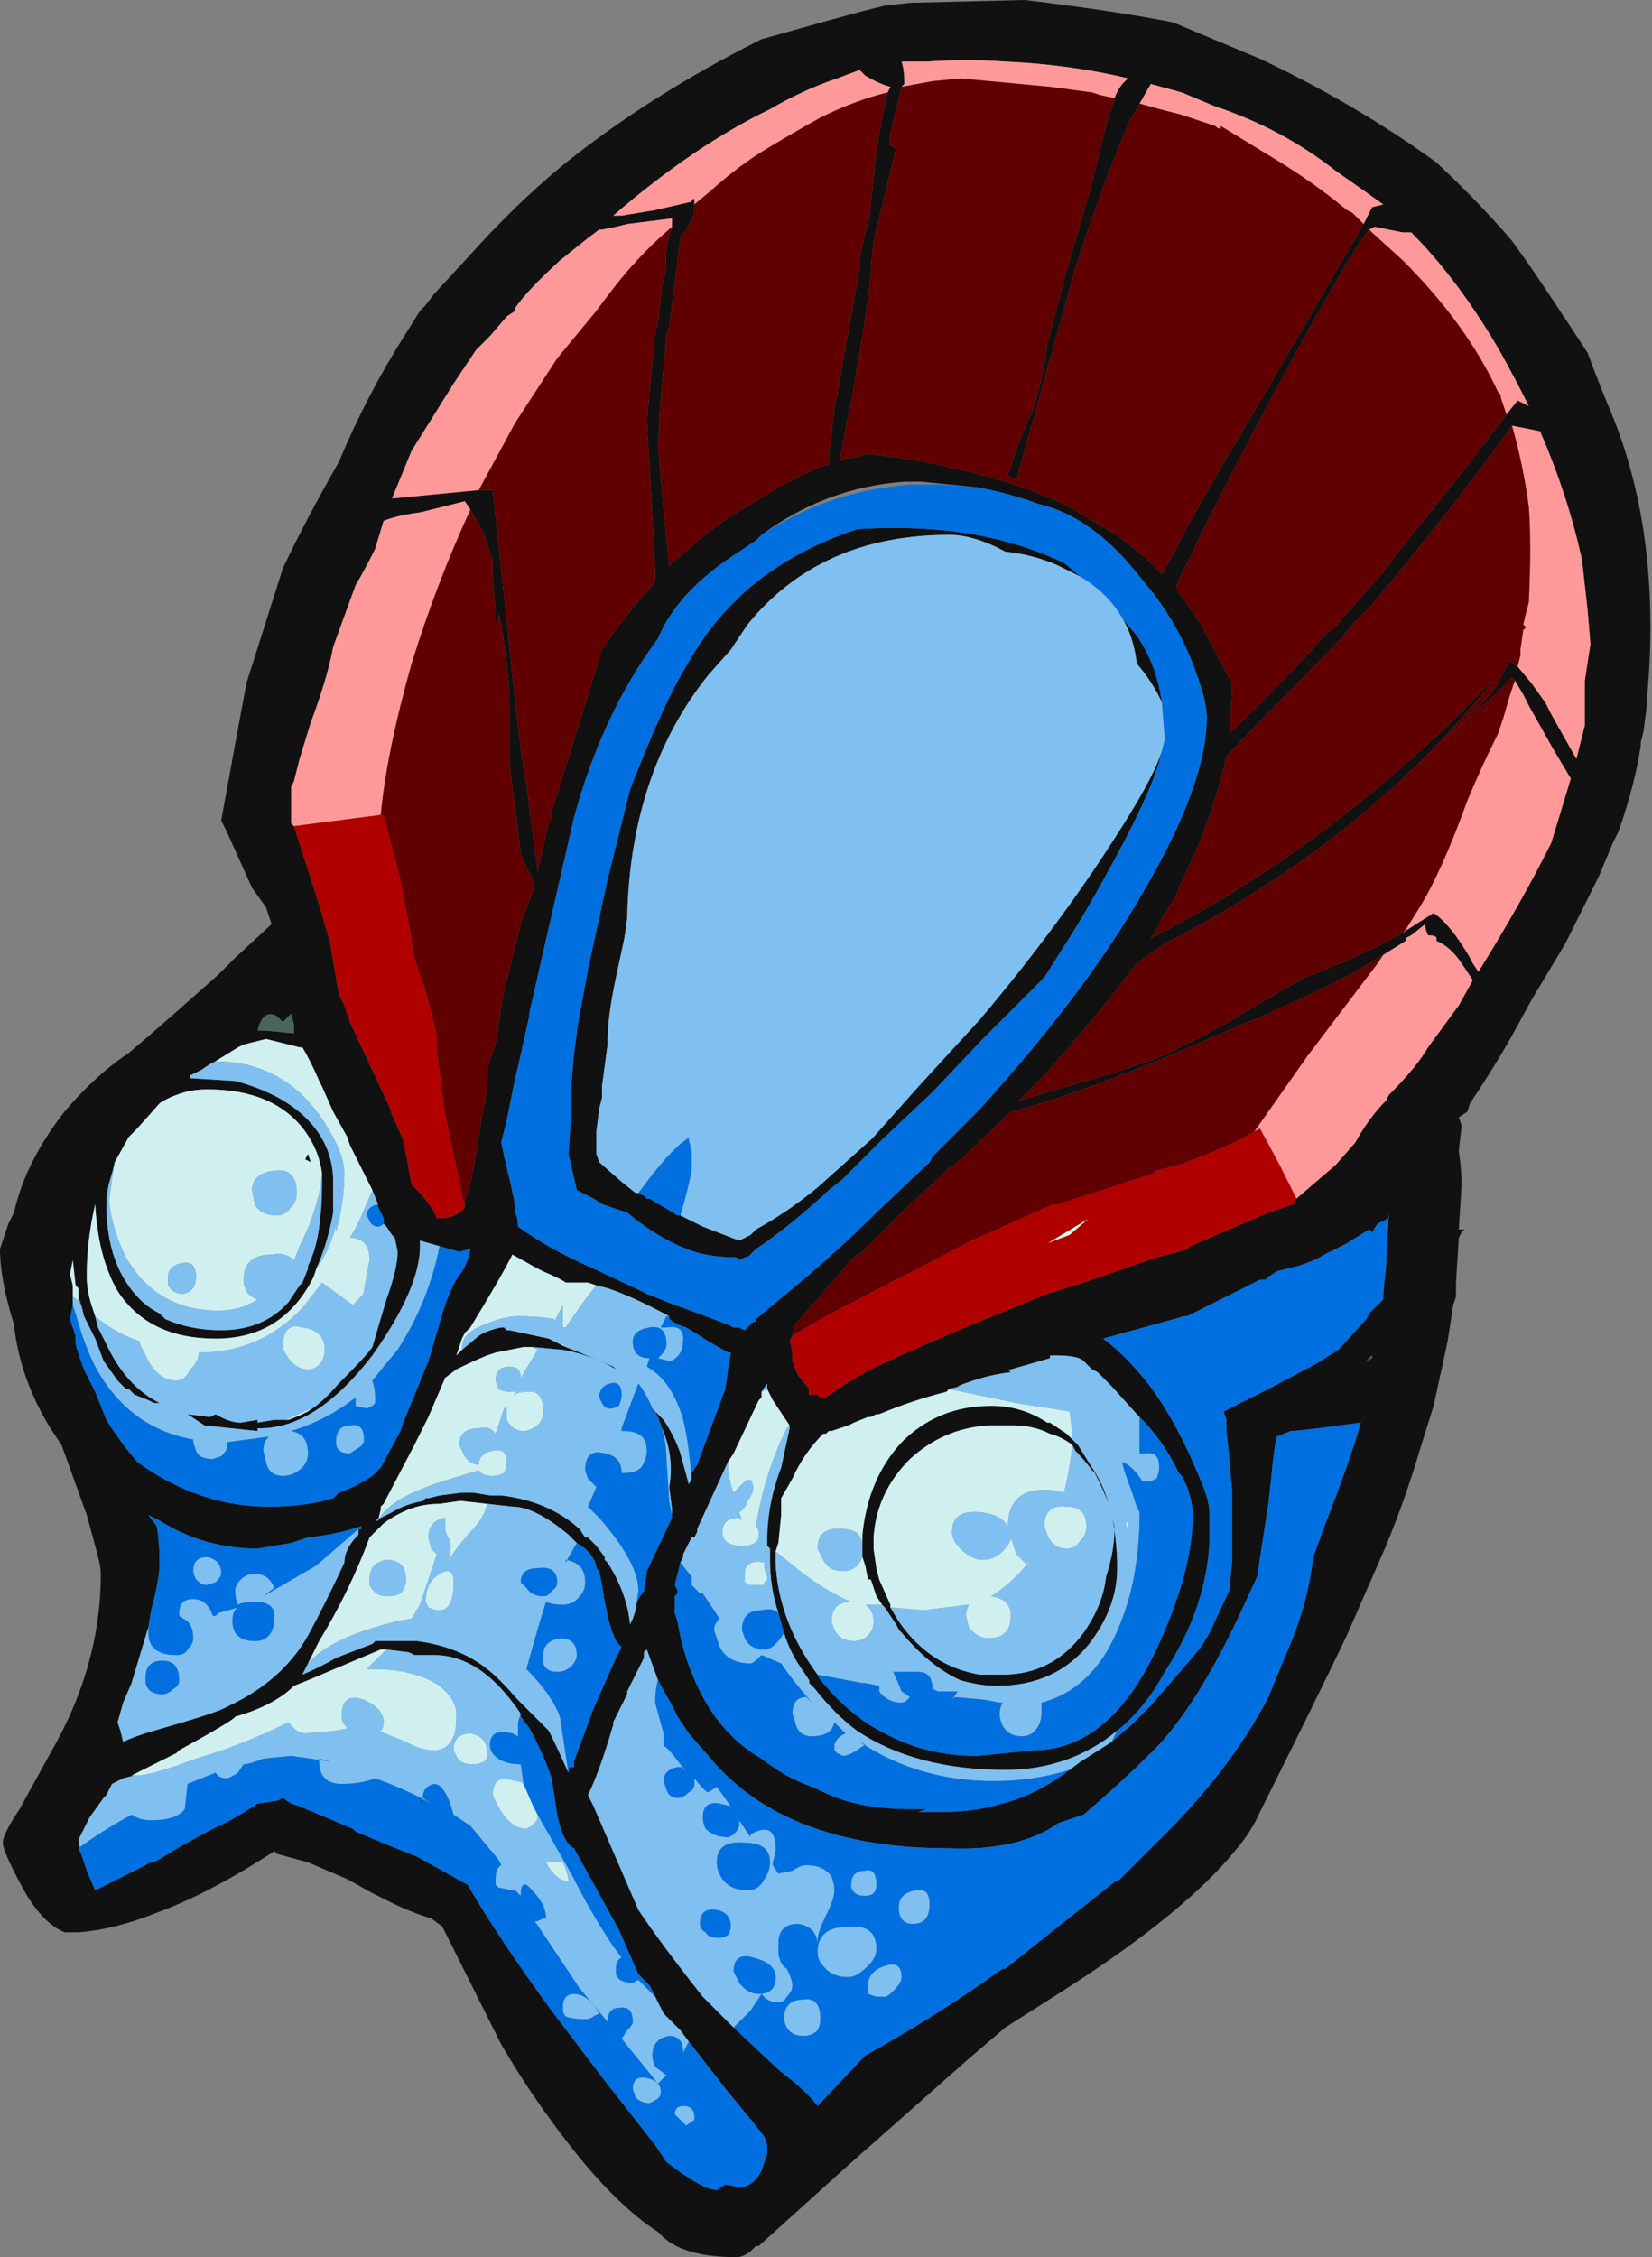 <?xml version="1.0" encoding="UTF-8" standalone="no"?>
<svg xmlns:ffdec="https://www.free-decompiler.com/flash" xmlns:xlink="http://www.w3.org/1999/xlink" ffdec:objectType="frame" height="282.1px" width="206.5px" xmlns="http://www.w3.org/2000/svg">
  <rect width="100%" height="100%" fill="#808080" stroke="none"/>
  <g transform="matrix(1.0, 0.0, 0.0, 1.0, 116.9, 166.25)">
    <use ffdec:characterId="960" height="40.3" transform="matrix(7.0, 0.0, 0.0, 7.0, -116.9, -166.25)" width="29.5" xlink:href="#shape0"/>
  </g>
  <defs>
    <g id="shape0" transform="matrix(1.0, 0.0, 0.0, 1.0, 16.7, 23.75)">
      <path d="M11.8 -17.05 L12.0 -16.55 Q12.9 -14.5 12.75 -11.8 L12.7 -11.1 12.65 -10.7 12.6 -10.5 12.6 -10.45 Q12.5 -9.75 12.2 -8.9 L12.1 -8.7 11.85 -8.1 11.25 -6.9 10.65 -5.9 10.35 -5.35 Q10.05 -4.8 9.55 -4.05 L9.5 -3.9 9.35 -3.8 9.4 -3.65 9.35 -3.2 Q9.4 -2.85 9.4 -2.6 L9.35 -1.8 9.45 -1.8 9.4 -1.75 9.35 -1.65 9.3 -0.85 9.3 -0.6 9.25 -0.45 9.15 0.2 8.9 1.35 8.65 2.15 Q8.4 3.0 8.05 3.85 L7.35 5.45 Q6.85 6.5 5.8 8.6 5.65 8.95 5.35 9.3 4.45 10.4 2.35 11.75 L1.25 12.45 0.55 13.05 -1.6 14.95 -3.15 16.35 -3.2 16.35 -3.25 16.4 Q-3.4 16.55 -3.55 16.55 -4.45 16.55 -4.85 16.2 L-4.95 16.1 Q-5.65 15.65 -6.45 14.65 -7.2 13.7 -7.75 12.75 L-8.8 10.65 -9.0 10.5 Q-9.35 10.4 -9.75 10.2 L-10.05 10.05 -10.5 9.8 -11.2 9.5 -11.75 9.35 -11.8 9.3 Q-12.95 10.05 -13.9 10.4 -14.65 10.7 -15.3 10.75 L-15.55 10.75 -15.65 10.7 Q-16.0 10.5 -16.3 9.95 -16.65 9.3 -16.65 9.15 -16.65 9.0 -16.35 8.55 L-15.8 7.55 Q-14.9 6.0 -14.9 4.35 -14.9 4.2 -15.0 3.85 L-15.15 3.3 -15.6 2.05 -15.8 1.75 Q-16.35 0.85 -16.45 -0.1 -16.7 -0.9 -16.7 -1.45 L-16.55 -1.9 -16.45 -2.1 Q-16.25 -3.0 -15.55 -3.9 -15.0 -4.55 -14.4 -4.95 -13.75 -5.5 -12.8 -6.35 L-12.5 -6.65 -11.85 -7.25 -11.95 -7.55 -12.2 -7.9 -12.65 -8.9 -12.75 -9.1 Q-12.45 -10.75 -12.3 -11.55 L-11.65 -13.6 Q-11.25 -14.45 -10.65 -15.5 -10.15 -16.7 -9.45 -17.8 L-9.2 -18.2 -9.1 -18.3 -8.95 -18.5 -8.35 -19.15 Q-7.5 -20.1 -6.65 -20.8 -5.1 -22.05 -3.1 -23.05 L-1.85 -23.4 -1.3 -23.55 -0.9 -23.65 -0.45 -23.7 1.6 -23.75 Q3.25 -23.55 4.25 -23.35 L5.8 -22.7 Q7.5 -21.9 8.95 -20.85 9.7 -20.15 10.3 -19.45 L10.55 -19.1 Q10.9 -18.6 11.65 -17.45 L11.8 -17.05 M3.2 -22.0 Q3.3 -22.25 3.45 -22.35 2.4 -22.6 1.25 -22.65 0.6 -22.7 -0.15 -22.65 L-0.6 -22.65 Q-0.55 -22.5 -0.55 -22.25 L-0.6 -22.2 -0.7 -21.8 -0.8 -21.35 -0.8 -21.15 -0.7 -21.1 -0.95 -20.05 Q-1.15 -19.35 -1.15 -18.85 -1.2 -18.3 -1.45 -16.85 L-1.5 -16.55 -1.55 -16.35 -1.7 -15.55 -1.35 -15.6 -1.25 -15.65 Q-0.2 -15.55 0.9 -15.25 L1.25 -15.15 Q1.9 -14.95 2.4 -14.7 L3.15 -14.25 3.25 -14.2 3.75 -13.8 4.05 -13.5 4.3 -13.95 4.4 -14.15 Q4.85 -15.0 5.9 -16.75 L7.65 -19.75 7.8 -20.05 8.0 -20.1 7.65 -20.35 7.15 -20.7 Q6.2 -21.45 5.0 -21.85 L4.4 -22.1 3.85 -22.25 3.65 -21.9 3.6 -21.8 3.5 -21.65 Q3.0 -20.5 2.5 -18.95 L1.5 -15.35 1.45 -15.2 1.4 -15.2 Q1.3 -15.25 1.3 -15.3 L1.35 -15.4 Q1.45 -15.8 1.75 -16.45 1.95 -17.1 2.0 -17.6 L2.3 -18.75 2.75 -20.3 3.1 -21.7 3.2 -21.95 3.2 -22.0 M-3.1 -14.2 L-3.2 -14.1 -3.5 -13.9 Q-4.6 -13.2 -4.95 -12.35 -5.95 -11.0 -6.45 -9.15 L-7.0 -6.75 -7.25 -5.65 -7.25 -5.6 -7.45 -4.7 -7.5 -4.5 -7.65 -3.75 -7.75 -3.35 -7.65 -2.9 Q-7.5 -2.3 -7.5 -2.15 L-7.5 -2.1 Q-7.45 -2.0 -7.45 -1.85 -6.9 -1.45 -6.1 -1.1 L-5.25 -0.7 -5.15 -0.65 -4.65 -0.45 -4.5 -0.4 -3.7 -0.1 -3.6 -0.05 -3.5 -0.05 -3.4 0.0 -3.25 -0.15 -3.2 -0.15 -3.2 -0.2 -2.3 -0.95 Q-1.6 -1.55 -1.0 -2.15 L-0.1 -3.0 -0.05 -3.1 0.8 -3.95 Q2.7 -6.05 3.7 -7.8 4.85 -9.75 4.85 -10.95 4.85 -11.25 4.6 -11.9 4.35 -12.55 3.9 -13.15 L3.45 -13.7 Q2.7 -14.55 1.85 -14.75 1.3 -14.95 0.75 -15.05 L-0.25 -15.15 -0.55 -15.15 Q-1.95 -15.05 -3.1 -14.2 M10.2 -16.35 L10.4 -16.6 10.6 -16.5 Q10.35 -17.0 10.1 -17.45 9.35 -18.75 8.5 -19.6 L8.35 -19.6 7.85 -19.7 7.75 -19.65 Q7.45 -19.3 6.25 -17.1 5.25 -15.25 4.65 -14.0 L4.35 -13.4 4.3 -13.25 4.75 -12.6 4.85 -12.4 5.3 -11.55 5.3 -11.35 5.25 -10.65 Q6.0 -11.35 7.0 -12.45 L7.2 -12.6 7.25 -12.7 7.4 -12.85 8.1 -13.65 8.15 -13.75 Q9.65 -15.6 10.2 -16.35 M10.4 -11.85 L10.65 -11.55 10.9 -11.2 11.0 -11.0 11.45 -10.2 11.6 -10.8 11.6 -11.6 11.7 -12.25 11.65 -12.85 11.55 -13.75 Q11.3 -14.9 10.8 -16.05 L10.3 -16.15 Q9.45 -14.95 8.05 -13.25 L7.8 -12.95 7.45 -12.6 7.25 -12.35 5.2 -10.25 Q4.95 -9.1 4.35 -7.9 L4.3 -7.75 4.1 -7.45 3.95 -7.15 3.85 -7.0 3.95 -7.05 Q5.7 -7.95 7.3 -9.2 8.7 -10.3 9.8 -11.45 L10.1 -11.75 9.95 -11.6 9.85 -11.45 Q7.6 -8.7 4.1 -6.9 L3.95 -6.8 3.6 -6.55 Q3.0 -5.75 2.3 -4.95 L1.95 -4.55 1.5 -4.1 3.2 -4.6 3.95 -4.85 Q4.6 -5.15 5.15 -5.45 L5.65 -5.75 6.6 -6.3 Q7.15 -6.5 7.9 -6.85 L8.35 -7.1 8.9 -7.45 Q9.2 -7.25 9.55 -6.65 L9.6 -6.55 9.7 -6.4 Q10.45 -7.6 11.0 -8.7 L11.35 -9.85 11.05 -10.35 10.6 -11.15 10.5 -11.35 10.35 -11.6 10.3 -11.65 10.0 -11.35 9.0 -10.45 Q9.6 -11.0 9.95 -11.4 L10.05 -11.55 10.25 -11.95 10.4 -11.85 M3.35 -12.7 L3.6 -12.4 Q3.95 -11.9 4.05 -11.2 3.9 -11.55 3.6 -11.9 3.55 -12.35 3.35 -12.7 M4.05 -10.35 Q3.9 -9.55 2.55 -7.25 L1.95 -6.3 0.85 -5.2 -0.05 -4.25 -0.95 -3.4 -1.65 -2.7 -1.9 -2.5 Q-2.6 -1.85 -3.2 -1.45 L-3.3 -1.35 Q-3.35 -1.3 -3.4 -1.3 L-3.5 -1.25 -3.55 -1.3 Q-3.95 -1.3 -4.3 -1.4 -4.9 -1.6 -5.5 -2.1 L-5.95 -2.25 -6.1 -2.35 -6.4 -2.5 -6.55 -3.15 -6.5 -3.85 -6.5 -4.35 -6.45 -4.95 -6.4 -5.3 -6.4 -5.35 -6.2 -6.45 -5.85 -8.05 -5.45 -9.65 Q-4.85 -11.2 -4.45 -11.85 -3.95 -12.75 -3.2 -13.35 -2.45 -13.95 -1.4 -14.3 -0.75 -14.35 -0.05 -14.3 1.25 -14.2 2.3 -13.7 L2.6 -13.45 Q2.4 -13.55 2.2 -13.65 1.75 -13.85 1.25 -13.9 0.7 -14.2 0.25 -14.2 -2.05 -14.2 -3.35 -12.6 L-3.65 -12.15 -4.05 -11.7 Q-5.45 -9.95 -5.5 -7.35 L-5.55 -7.0 -5.7 -6.3 Q-5.85 -5.6 -5.85 -5.15 L-5.85 -5.1 -5.95 -4.35 -5.95 -4.15 -6.0 -3.95 -6.05 -3.55 -6.05 -3.15 -6.0 -3.0 -5.6 -2.65 -5.35 -2.45 -5.3 -2.45 -5.2 -2.4 -5.15 -2.35 -5.1 -2.35 -4.6 -2.05 -4.55 -2.05 -4.15 -1.85 -3.5 -1.6 -3.3 -1.7 -3.2 -1.8 Q-2.65 -2.1 -2.1 -2.55 L-1.15 -3.4 -1.1 -3.45 -0.3 -4.35 0.8 -5.55 Q2.15 -7.15 3.15 -8.7 3.9 -9.85 4.05 -10.35 M8.0 -6.7 Q7.15 -6.15 5.35 -5.4 L3.95 -4.8 Q2.2 -4.1 1.35 -3.9 L1.25 -3.8 0.35 -2.95 0.25 -2.9 -0.65 -2.05 -1.35 -1.35 -1.4 -1.35 -1.5 -1.25 -2.5 -0.1 -2.55 0.1 -2.6 0.2 Q-2.55 0.3 -2.55 0.5 L-2.55 0.55 -2.45 0.8 -2.25 1.05 -2.25 1.15 -2.1 1.15 -2.05 1.2 -1.95 1.2 Q-1.55 0.9 -1.05 0.65 -0.2 0.25 0.9 -0.2 1.4 -0.4 2.0 -0.65 L2.65 -0.85 3.95 -1.3 4.35 -1.4 4.5 -1.45 4.55 -1.5 5.95 -2.1 6.4 -2.25 6.45 -2.35 7.15 -2.95 7.5 -3.35 Q7.75 -3.8 8.05 -4.1 L8.1 -4.2 Q8.6 -4.7 8.8 -5.05 L9.35 -5.8 9.6 -6.25 9.4 -6.55 Q9.2 -6.85 8.95 -6.95 L8.95 -7.0 Q8.95 -7.05 8.8 -7.05 8.75 -7.15 8.75 -7.25 L8.5 -7.05 8.4 -7.0 8.4 -6.95 8.0 -6.7 M3.15 7.35 L3.5 7.05 3.85 6.7 4.5 5.95 4.75 5.65 4.9 5.4 5.25 4.65 5.3 4.15 5.3 2.85 5.25 2.3 5.25 2.25 5.2 1.8 5.2 1.6 5.15 1.45 5.95 1.05 6.8 0.6 7.2 0.35 7.7 -0.2 7.75 -0.3 8.0 -0.55 8.0 -0.65 8.05 -1.15 8.1 -2.1 8.1 -2.0 7.9 -1.9 7.8 -1.75 7.75 -1.8 7.35 -1.55 6.95 -1.35 Q6.8 -1.25 6.5 -1.15 L6.1 -1.05 5.95 -0.95 5.9 -0.9 5.8 -0.9 Q5.2 -0.6 4.5 -0.25 L4.45 -0.25 3.0 0.15 Q3.4 0.45 3.8 0.95 4.25 1.55 4.6 2.35 L4.75 2.7 Q4.9 3.05 4.9 3.3 L4.9 3.75 Q4.85 4.95 4.1 6.1 3.75 6.75 3.25 7.15 2.4 7.85 1.25 7.85 -0.35 7.85 -1.4 7.15 -1.8 6.85 -2.15 6.4 L-2.25 6.3 -2.25 6.25 -2.35 6.1 Q-2.6 5.75 -2.7 5.4 L-2.8 5.05 Q-2.95 4.6 -2.95 4.1 L-2.95 3.9 -3.0 3.85 -3.0 3.75 Q-3.0 3.1 -2.75 2.45 L-2.6 1.75 -2.6 1.7 -2.9 1.25 -3.0 1.05 -3.0 0.95 -3.1 1.1 -3.1 1.2 -3.15 1.25 -3.6 2.2 -3.7 2.35 -4.25 3.55 -4.25 3.6 -4.3 3.7 -4.35 3.7 -4.5 4.0 -4.5 4.05 -4.55 4.15 -4.65 4.55 -4.6 4.65 -4.6 4.7 -4.65 4.75 -4.65 5.05 -4.6 5.2 Q-4.5 5.85 -4.2 6.45 -3.8 7.25 -3.1 7.65 -2.65 8.0 -2.2 8.15 -2.0 8.25 -1.75 8.35 -1.2 8.55 -0.45 8.55 L-0.15 8.55 -0.3 8.6 0.15 8.6 Q0.7 8.6 1.2 8.45 1.8 8.3 2.4 7.85 L2.6 7.7 3.15 7.35 M7.8 0.5 L7.8 0.45 7.7 0.55 7.8 0.5 M-3.6 12.45 L-2.8 13.2 -2.55 13.4 Q-2.25 13.65 -2.1 13.85 L-1.25 12.95 Q0.1 12.2 1.2 11.4 L1.25 11.4 3.2 9.85 3.3 9.8 3.9 9.2 Q5.25 7.9 5.95 6.55 L6.3 5.7 Q6.65 4.9 6.75 4.05 L6.95 3.5 Q7.4 2.35 7.6 1.65 L6.85 1.75 6.4 1.8 6.35 1.8 6.1 1.9 Q6.05 2.1 6.0 2.65 L5.95 3.1 5.75 4.4 5.45 5.05 Q4.65 6.75 3.9 7.5 3.35 8.05 2.65 8.65 L2.2 8.8 Q1.5 9.3 0.25 9.25 -2.7 9.25 -4.05 7.6 L-4.4 7.2 -4.6 6.9 -4.7 6.7 -4.95 6.25 -5.15 5.7 -5.2 5.75 -5.2 5.85 -5.5 6.45 -5.5 6.5 -5.75 7.0 -5.75 7.05 Q-6.0 7.9 -6.2 8.3 L-6.1 8.5 -5.3 10.35 Q-4.9 10.95 -4.15 11.9 L-3.6 12.45 M3.65 1.55 L3.6 1.5 3.15 1.0 2.9 0.75 2.8 0.7 2.65 0.55 Q2.55 0.45 2.15 0.45 L2.05 0.45 2.05 0.5 1.35 0.7 1.3 0.7 1.35 0.75 Q0.9 0.8 0.4 1.0 L0.45 1.0 0.25 1.05 0.2 1.1 Q-0.4 1.25 -1.0 1.5 L-1.05 1.5 -1.15 1.55 -1.2 1.55 -1.45 1.65 -1.55 1.7 -1.85 1.8 -1.9 1.8 -1.95 1.85 -2.0 1.85 Q-2.35 2.2 -2.55 2.65 L-2.75 3.0 -2.75 3.3 -2.8 3.8 -2.85 3.95 -2.85 4.15 Q-2.8 5.2 -2.1 6.15 L-2.05 6.25 -2.0 6.3 Q-1.5 6.9 -0.9 7.2 L-0.8 7.25 Q-0.1 7.6 0.75 7.6 L1.75 7.5 Q3.1 7.5 3.95 5.7 4.6 4.3 4.6 3.3 4.6 3.1 4.5 2.8 L4.4 2.6 4.35 2.55 4.3 2.45 Q4.05 1.95 3.65 1.55 M2.45 1.95 L2.55 2.05 2.8 2.45 Q3.0 2.75 3.1 3.1 3.0 2.85 2.85 2.55 L2.8 2.5 Q2.65 2.3 2.5 2.15 L2.45 2.05 Q2.25 1.9 2.05 1.85 1.75 1.7 1.4 1.7 L0.95 1.7 Q0.15 1.75 -0.45 2.3 -1.05 2.9 -1.1 3.7 L-1.1 3.9 -1.05 4.25 -1.0 4.45 -0.8 4.9 -0.8 4.95 -0.65 5.2 Q-0.1 6.0 0.8 6.15 L1.2 6.15 Q2.1 6.15 2.65 5.4 3.0 4.9 3.05 4.4 3.2 3.95 3.2 3.55 L3.2 3.5 3.15 3.3 Q3.25 3.75 3.25 4.25 3.25 4.95 2.75 5.6 2.15 6.35 1.1 6.35 0.8 6.35 0.45 6.25 -0.1 6.0 -0.6 5.4 L-0.65 5.35 -0.7 5.25 -0.9 4.95 -0.95 4.9 -1.05 4.75 -1.15 4.45 -1.2 4.45 -1.25 4.2 -1.3 4.05 -1.3 3.8 -1.3 3.65 Q-1.2 2.65 -0.6 2.0 0.05 1.35 1.0 1.35 1.55 1.35 2.0 1.65 L2.05 1.65 2.35 1.85 2.45 1.95 M-0.85 -22.1 L-0.8 -22.2 Q-1.0 -22.25 -1.25 -22.4 L-1.35 -22.5 -1.75 -22.35 Q-2.35 -22.15 -2.95 -21.8 -4.3 -21.15 -5.75 -19.9 L-5.6 -19.9 -5.0 -20.0 -4.35 -20.15 Q-4.35 -20.2 -4.3 -20.2 L-4.3 -20.1 -4.3 -20.0 Q-4.3 -19.85 -4.55 -19.5 L-4.75 -17.9 -4.8 -17.75 -4.8 -17.7 -4.9 -16.65 -4.95 -15.8 -4.85 -14.65 -4.75 -13.65 -4.4 -13.95 Q-3.85 -14.45 -3.2 -14.8 -2.6 -15.2 -1.95 -15.45 L-1.9 -15.45 -1.9 -15.6 -1.8 -16.45 -1.75 -16.7 -1.55 -17.85 -1.35 -18.95 -1.35 -19.15 -1.25 -19.6 Q-1.15 -19.95 -1.15 -20.1 L-1.05 -21.05 Q-0.95 -21.7 -0.85 -22.1 M-4.7 -19.7 L-4.7 -19.85 -5.5 -19.75 -5.7 -19.7 -5.95 -19.65 -6.0 -19.65 -6.2 -19.5 -6.7 -19.1 Q-7.3 -18.55 -7.5 -18.25 L-7.5 -18.2 -7.65 -18.1 -7.95 -17.75 -8.2 -17.5 -8.6 -16.9 -9.35 -15.7 -9.7 -14.85 -8.15 -15.0 -7.9 -15.0 -7.65 -12.65 Q-7.4 -10.2 -7.3 -9.75 L-7.1 -8.2 -6.95 -8.85 -6.9 -9.05 -6.85 -9.15 -6.85 -9.25 -5.95 -12.15 Q-5.55 -12.75 -5.05 -13.3 L-5.0 -13.4 -5.0 -13.55 -5.05 -14.55 -5.15 -16.25 -5.1 -16.75 -5.05 -17.3 -5.0 -17.8 -4.95 -18.0 -4.9 -18.45 Q-4.9 -18.6 -4.8 -18.95 -4.85 -19.25 -4.7 -19.7 M-8.3 -14.65 L-8.4 -14.8 -9.2 -14.6 Q-9.6 -14.55 -9.85 -14.45 L-10.0 -13.95 Q-10.2 -13.55 -10.35 -13.3 L-10.75 -12.2 Q-10.85 -11.65 -11.15 -10.85 L-11.35 -10.2 -11.45 -9.8 -11.5 -9.7 -11.5 -9.05 -11.45 -9.0 -11.05 -7.75 -11.0 -7.6 -10.8 -6.9 -10.65 -6.0 -10.55 -5.8 -10.45 -5.5 -9.75 -4.0 -9.7 -3.85 -9.5 -3.4 -9.45 -3.15 -9.35 -2.6 -9.25 -2.5 Q-9.0 -2.25 -8.9 -2.0 L-8.85 -2.0 Q-8.55 -2.0 -8.4 -2.2 L-8.4 -2.3 Q-8.25 -2.7 -8.1 -3.8 -8.0 -4.2 -8.0 -4.5 L-8.0 -4.65 -7.95 -4.85 -7.9 -4.95 Q-7.8 -5.3 -7.8 -5.45 L-7.75 -5.8 Q-7.65 -6.3 -7.4 -7.25 L-7.15 -7.95 -7.4 -8.5 -7.6 -10.1 -7.6 -11.1 Q-7.6 -11.65 -7.75 -12.6 L-7.8 -12.8 -7.8 -12.65 -7.85 -12.65 -7.85 -12.85 -7.9 -13.4 -7.9 -13.75 -7.95 -13.85 Q-8.0 -14.1 -8.1 -14.3 L-8.3 -14.65 M-11.75 -5.6 Q-12.0 -5.75 -12.1 -5.35 L-11.95 -5.35 -11.45 -5.3 -11.45 -5.45 -11.5 -5.65 -11.65 -5.5 -11.75 -5.6 M-10.95 -2.8 Q-11.0 -3.2 -11.25 -3.55 -11.8 -4.3 -13.0 -4.3 -13.3 -4.3 -13.55 -4.2 -13.7 -4.15 -13.85 -4.05 L-14.25 -3.6 -14.4 -3.45 -14.65 -3.0 -14.7 -2.8 Q-14.8 -2.5 -14.8 -2.25 -14.8 -1.15 -14.2 -0.55 -14.05 -0.4 -13.85 -0.3 L-13.75 -0.2 Q-13.3 0.0 -12.75 0.0 -12.0 0.0 -11.55 -0.5 L-11.35 -0.8 -11.3 -0.85 -11.2 -1.1 -11.2 -1.15 Q-11.05 -1.45 -11.0 -1.85 -10.95 -2.2 -10.95 -2.6 L-10.95 -2.8 M-13.1 -4.65 L-13.3 -4.55 -13.3 -4.5 -12.5 -4.45 Q-11.75 -4.25 -11.3 -3.85 -10.75 -3.35 -10.75 -2.65 -10.75 -2.35 -10.75 -2.1 -10.85 -1.55 -11.05 -1.1 L-11.05 -1.1 -11.1 -0.95 Q-11.65 0.15 -12.85 0.15 -14.05 0.15 -14.6 -0.7 -14.95 -1.3 -15.0 -2.25 -15.15 -1.6 -15.15 -1.0 L-15.15 -0.95 Q-15.15 -0.7 -15.05 -0.4 L-15.0 -0.25 -14.95 -0.05 -14.8 0.25 Q-14.45 1.0 -13.85 1.3 L-13.95 1.3 -14.05 1.25 -14.3 1.15 -14.4 1.05 -14.45 1.05 -14.6 0.9 -14.85 0.55 -15.0 0.15 -15.2 -0.25 -15.25 -0.45 -15.3 -0.55 -15.3 -0.75 -15.35 -0.8 -15.4 -1.25 -15.45 -1.0 -15.4 -0.8 -15.4 -0.6 -15.4 -0.45 -15.45 -0.2 -15.35 0.1 -15.35 0.2 Q-15.35 0.3 -15.2 0.7 L-15.0 1.1 -14.8 1.6 Q-14.55 2.0 -14.25 2.35 -13.15 3.15 -11.9 3.15 -11.25 3.15 -10.75 3.0 L-10.65 2.9 Q-10.35 2.8 -10.05 2.6 L-9.9 2.45 -9.55 1.8 -9.5 1.65 -9.05 0.55 -8.8 -0.3 Q-8.65 -0.8 -8.45 -1.05 -8.35 -1.2 -8.3 -1.45 L-8.5 -1.4 -8.85 -1.5 -9.2 -1.6 -9.2 -1.5 Q-9.2 -0.75 -10.05 0.45 -11.05 1.75 -12.05 1.75 L-12.1 1.75 -12.1 1.8 -13.05 1.7 -13.35 1.5 -12.95 1.55 -12.85 1.5 Q-12.6 1.65 -12.4 1.65 L-12.1 1.6 -12.1 1.65 -11.8 1.6 -11.55 1.6 Q-11.4 1.55 -11.2 1.45 -10.95 1.3 -10.65 0.95 -10.15 0.45 -10.05 0.3 -9.95 -0.05 -9.8 -0.55 -9.6 -1.1 -9.6 -1.4 L-9.65 -1.65 -9.7 -1.7 -9.8 -1.85 -9.85 -1.9 -9.85 -2.0 -9.95 -2.2 -9.95 -2.25 -10.05 -2.5 -10.45 -3.3 -10.5 -3.45 -10.75 -3.9 -10.95 -4.35 -11.0 -4.45 Q-11.15 -4.8 -11.3 -5.05 L-11.35 -5.05 -11.95 -5.2 -12.35 -5.1 -12.45 -5.05 -13.1 -4.65 M-11.2 -3.15 L-11.15 -3.0 -11.25 -3.05 -11.2 -3.15 M-6.05 -0.8 L-6.2 -0.85 -6.6 -0.85 Q-6.65 -0.9 -7.0 -1.05 L-7.1 -1.1 -7.55 -1.35 Q-7.75 -0.95 -8.3 -0.05 L-8.4 0.05 -8.45 0.15 -8.55 0.45 -8.45 0.35 -8.15 0.1 Q-8.0 0.0 -7.75 -0.05 L-7.7 -0.05 -7.65 0.0 -7.6 0.0 -6.9 0.15 -6.7 0.25 -6.6 0.3 Q-6.2 0.45 -5.75 0.65 L-5.7 0.7 Q-6.1 0.45 -6.65 0.35 L-7.2 0.3 -7.35 0.3 -7.85 0.4 -8.0 0.45 Q-8.25 0.55 -8.55 0.7 L-8.75 0.85 -9.05 1.55 -9.3 2.05 -9.85 3.1 -9.9 3.15 -9.9 3.2 -9.95 3.4 -10.0 3.4 -9.7 3.25 Q-9.45 3.1 -9.15 3.05 L-9.1 3.0 -9.05 3.0 -8.85 2.95 -8.45 2.9 -8.25 2.9 -7.95 2.95 -7.75 2.95 Q-6.9 3.05 -6.35 3.55 L-6.25 3.7 -6.2 3.7 -6.05 3.85 -5.9 4.05 -5.9 4.1 -5.85 4.15 Q-5.5 4.7 -5.45 5.25 L-5.4 5.15 -5.35 5.0 -5.35 4.95 Q-5.35 4.85 -5.2 4.65 L-5.15 4.3 -4.7 3.35 -4.7 3.2 -4.75 2.8 Q-4.65 2.25 -4.9 1.7 L-4.95 1.55 -5.0 1.5 -5.05 1.4 -4.85 1.6 Q-4.65 1.9 -4.55 2.2 L-4.4 2.75 -4.35 2.65 -4.35 2.55 -4.25 2.4 -3.75 1.05 -3.7 0.7 -3.65 0.4 -3.7 0.4 -4.05 0.2 -4.2 0.1 -4.45 -0.05 -4.6 -0.1 -4.75 -0.2 -4.75 -0.25 Q-5.4 -0.6 -5.85 -0.75 L-6.05 -0.8 M-6.55 7.9 Q-6.55 7.8 -6.5 7.8 L-6.45 7.8 -6.45 7.7 -6.1 6.75 -5.7 5.85 -5.6 5.65 Q-5.8 5.55 -5.95 4.55 L-6.0 4.3 -6.05 4.25 Q-6.05 4.1 -6.25 3.9 L-6.4 3.8 -6.55 3.65 Q-7.15 3.15 -7.55 3.15 L-8.0 3.1 -8.45 3.05 -8.5 3.05 -8.85 3.1 Q-9.15 3.1 -9.4 3.2 -9.65 3.3 -9.85 3.45 L-10.1 3.7 Q-10.45 4.65 -11.0 5.55 L-11.2 5.95 -11.3 6.15 Q-10.95 6.0 -10.7 5.85 L-10.05 5.6 -10.0 5.55 -9.25 5.55 Q-8.5 5.65 -8.0 6.05 -7.8 6.2 -7.45 6.6 L-6.9 7.15 -6.85 7.25 Q-6.75 7.45 -6.55 7.9 M-10.3 3.55 L-10.25 3.55 -10.25 3.5 Q-10.7 3.65 -11.2 3.7 L-11.5 3.8 -12.1 3.9 Q-13.05 3.9 -13.85 3.4 L-14.05 3.3 -13.9 3.5 Q-13.85 3.8 -13.85 4.15 -13.85 4.45 -14.0 5.0 L-14.05 5.3 -14.35 6.3 -14.5 6.65 -14.6 7.0 -14.55 7.15 -14.5 7.35 Q-14.3 7.25 -13.95 7.15 -12.9 6.85 -12.7 6.75 L-12.6 6.7 Q-11.65 6.25 -11.2 5.45 -10.9 4.9 -10.55 4.15 -10.55 3.9 -10.3 3.65 L-10.3 3.55 M-9.8 5.7 L-9.9 5.7 -11.2 6.25 -11.45 6.35 Q-11.8 6.7 -12.5 6.9 -12.5 6.95 -13.5 7.5 L-13.55 7.55 -14.35 7.95 -14.3 7.95 -14.5 8.0 -14.7 8.1 -14.8 8.3 -14.85 8.35 -15.1 8.7 -15.3 9.1 -15.25 9.35 -15.15 9.65 -15.0 10.0 -14.1 9.55 Q-14.05 9.5 -13.95 9.5 L-13.45 9.2 -12.9 8.9 Q-12.55 8.75 -12.1 8.45 L-11.75 8.4 -11.65 8.35 -11.5 8.45 -11.35 8.5 -10.4 8.9 -10.35 8.95 -9.75 9.2 -9.25 9.4 -8.35 9.9 Q-7.8 10.85 -6.85 12.15 L-5.9 13.4 -5.0 14.55 -4.8 14.85 Q-4.15 15.35 -3.9 15.35 L-3.75 15.25 -3.5 15.3 Q-3.25 15.3 -3.1 15.0 -3.05 14.85 -3.0 14.7 L-3.0 14.55 -3.05 14.4 Q-3.2 14.2 -3.7 13.6 L-4.4 12.7 -4.55 12.5 -4.85 12.2 -5.0 11.9 -5.1 11.7 -5.3 11.5 -5.65 10.7 -6.45 9.25 Q-6.65 9.15 -6.75 8.65 L-6.85 8.0 Q-7.0 7.55 -7.25 7.1 L-7.4 6.9 -7.4 6.85 Q-8.1 5.8 -8.95 5.8 L-9.3 5.8 -9.4 5.75 -9.8 5.7 M-9.15 8.45 L-9.2 8.4 -9.15 8.4 -9.15 8.45" fill="#111111" fill-rule="evenodd" stroke="none"/>
      <path d="M7.8 0.5 L7.7 0.55 7.8 0.45 7.8 0.5 M-11.75 -5.6 L-11.65 -5.5 -11.5 -5.65 -11.45 -5.45 -11.45 -5.3 -11.95 -5.35 -12.1 -5.35 Q-12.0 -5.75 -11.75 -5.6" fill="#4b655b" fill-rule="evenodd" stroke="none"/>
      <path d="M2.85 -2.05 L2.75 -2.0 2.4 -1.7 2.0 -1.55 2.75 -2.0 2.85 -2.05" fill="#cffef1" fill-rule="evenodd" stroke="none"/>
      <path d="M-3.7 2.35 L-3.6 2.2 -3.15 1.25 -3.1 1.2 -3.1 1.1 -3.0 1.05 -2.9 1.25 -2.6 1.7 -2.65 1.75 Q-3.05 2.55 -3.2 3.5 -3.15 3.55 -3.15 3.65 -3.15 3.85 -3.45 3.85 -3.8 3.85 -3.8 3.6 -3.8 3.35 -3.5 3.35 L-3.45 3.4 -3.5 3.25 Q-3.4 3.2 -3.35 3.05 -3.25 2.9 -3.25 2.85 -3.25 2.55 -3.45 2.75 L-3.6 2.9 Q-3.7 2.65 -3.7 2.35 M-2.85 3.95 L-2.8 3.8 -2.75 3.3 -2.75 3.0 -2.55 2.65 Q-2.35 2.2 -2.0 1.85 L-1.95 1.85 -1.9 1.8 -1.85 1.8 -1.55 1.7 -1.45 1.65 -1.2 1.55 -1.15 1.55 -1.05 1.5 -1.0 1.5 Q-0.4 1.25 0.2 1.1 L0.25 1.05 1.45 1.3 2.4 1.45 2.45 1.85 2.45 1.95 2.35 1.85 2.05 1.65 2.0 1.65 Q1.55 1.35 1.0 1.35 0.05 1.35 -0.6 2.0 -1.2 2.65 -1.3 3.65 L-1.3 3.8 Q-1.35 3.55 -1.65 3.55 -2.1 3.5 -2.1 3.9 L-2.0 4.1 Q-1.9 4.3 -1.65 4.3 -1.45 4.3 -1.35 4.15 L-1.3 4.05 -1.25 4.2 -1.2 4.45 -1.15 4.45 -1.05 4.75 -0.95 4.9 -1.25 4.9 Q-1.1 5.0 -1.1 5.2 -1.1 5.35 -1.2 5.45 -1.3 5.55 -1.45 5.55 -1.7 5.55 -1.8 5.35 L-1.85 5.2 Q-1.85 4.85 -1.5 4.85 -2.0 4.65 -2.6 4.15 L-2.85 3.95 M2.45 2.05 Q2.4 2.5 2.3 2.9 2.15 2.85 1.95 2.85 1.3 2.85 1.3 3.5 L1.3 3.55 Q1.25 3.3 0.8 3.25 0.3 3.2 0.3 3.6 0.3 3.75 0.45 3.9 0.65 4.1 0.85 4.1 1.05 4.1 1.2 3.95 1.35 3.8 1.35 3.7 L1.45 4.0 1.65 4.2 1.7 4.1 Q1.4 4.5 1.0 4.75 1.35 4.8 1.35 5.1 1.35 5.3 1.25 5.4 1.15 5.5 0.95 5.5 0.75 5.5 0.6 5.3 L0.55 5.1 Q0.55 5.0 0.6 4.9 L-0.2 5.0 -0.8 4.95 -0.8 4.9 -1.0 4.45 -1.05 4.25 -1.1 3.9 -1.1 3.7 Q-1.05 2.9 -0.45 2.3 0.15 1.75 0.95 1.7 L1.4 1.7 Q1.75 1.7 2.05 1.85 2.25 1.9 2.45 2.05 M3.4 3.45 L3.45 3.4 3.45 3.6 3.4 3.45 M2.7 3.5 Q2.7 3.65 2.6 3.75 2.5 3.9 2.35 3.9 2.1 3.9 2.0 3.65 L1.95 3.5 Q1.95 3.1 2.35 3.15 2.7 3.15 2.7 3.5 M-14.65 -3.0 L-14.4 -3.45 -14.25 -3.6 -13.85 -4.05 Q-13.7 -4.15 -13.55 -4.2 -13.3 -4.3 -13.0 -4.3 -11.8 -4.3 -11.25 -3.55 -11.0 -3.2 -10.95 -2.8 -11.0 -2.2 -11.35 -1.5 L-11.45 -1.25 Q-11.6 -1.4 -11.85 -1.35 -12.35 -1.35 -12.35 -0.9 -12.35 -0.8 -12.3 -0.7 -12.25 -0.6 -12.1 -0.55 -12.4 -0.35 -12.8 -0.35 -13.9 -0.35 -14.45 -1.3 -14.7 -1.8 -14.75 -2.3 L-14.7 -2.7 -14.65 -3.0 M-13.1 -4.65 L-12.45 -5.05 -12.35 -5.1 -11.95 -5.2 -11.35 -5.05 -11.3 -5.05 Q-11.15 -4.8 -11.0 -4.45 L-10.95 -4.35 -10.75 -3.9 -10.5 -3.45 -10.45 -3.3 -10.05 -2.5 -10.2 -2.15 Q-10.3 -1.9 -10.45 -1.65 -10.1 -1.65 -10.1 -1.25 L-10.15 -1.0 -10.2 -0.7 Q-10.2 -0.65 -10.25 -0.6 L-10.4 -0.45 -10.95 -0.85 Q-11.1 -0.65 -11.3 -0.4 -12.05 0.4 -13.15 0.4 -13.15 0.55 -13.3 0.7 -13.4 0.9 -13.55 0.9 -13.85 0.9 -14.05 0.55 L-14.2 0.25 -14.2 0.2 Q-14.65 0.05 -15.0 -0.25 L-15.05 -0.4 Q-15.15 -0.7 -15.15 -0.95 L-15.15 -1.0 Q-15.15 -1.6 -15.0 -2.25 -14.95 -1.3 -14.6 -0.7 -14.05 0.15 -12.85 0.15 -11.65 0.15 -11.1 -0.95 L-11.05 -1.1 -10.95 -1.25 Q-10.75 -1.6 -10.7 -1.9 L-10.7 -1.75 Q-10.55 -2.3 -10.55 -2.8 -10.55 -3.2 -11.0 -3.85 -11.7 -4.8 -12.85 -4.8 L-12.95 -4.75 -13.1 -4.65 M-11.2 1.45 Q-11.4 1.55 -11.55 1.6 L-11.6 1.6 -11.15 1.4 -11.2 1.45 M-15.4 -0.6 L-15.4 -0.8 -15.45 -1.0 -15.4 -1.25 -15.35 -0.8 -15.3 -0.75 -15.3 -0.55 -15.25 -0.5 -15.4 -0.6 M-13.2 -0.95 Q-13.2 -1.25 -13.45 -1.2 -13.7 -1.15 -13.7 -0.95 L-13.7 -0.8 Q-13.6 -0.65 -13.45 -0.65 -13.35 -0.65 -13.25 -0.75 -13.2 -0.85 -13.2 -0.95 M-12.15 -2.25 Q-12.05 -2.05 -11.75 -2.05 -11.6 -2.05 -11.5 -2.2 -11.4 -2.3 -11.4 -2.45 -11.4 -2.9 -11.8 -2.85 -12.2 -2.8 -12.2 -2.5 L-12.15 -2.25 M-11.2 -3.15 L-11.25 -3.05 -11.15 -3.0 -11.2 -3.15 M-8.45 0.35 L-8.55 0.45 -8.45 0.15 -8.4 0.05 -8.3 -0.05 Q-7.75 -0.95 -7.55 -1.35 L-7.1 -1.1 -7.0 -1.05 Q-6.65 -0.9 -6.6 -0.85 L-6.2 -0.85 -6.05 -0.8 -6.25 -0.55 -6.6 -0.05 -6.65 -0.05 -6.65 -0.45 -6.8 -0.15 -6.8 -0.2 Q-7.1 -0.25 -7.45 -0.25 -7.7 -0.25 -8.05 -0.1 -8.45 0.05 -8.45 0.3 L-8.45 0.35 M-9.95 3.4 L-9.9 3.2 -9.9 3.15 -9.85 3.1 -9.3 2.05 -9.05 1.55 -8.75 0.85 -8.55 0.7 Q-8.25 0.55 -8.0 0.45 L-7.85 0.4 -7.35 0.3 -7.2 0.3 -7.1 0.35 -7.4 0.85 Q-7.4 0.65 -7.6 0.65 -7.85 0.65 -7.85 0.9 L-7.8 1.05 Q-7.7 1.1 -7.6 1.1 L-7.5 1.1 -7.45 1.05 -7.55 1.2 Q-7.5 1.1 -7.3 1.1 -7.0 1.05 -7.0 1.45 -7.0 1.6 -7.1 1.7 -7.25 1.8 -7.35 1.8 -7.55 1.8 -7.65 1.6 L-7.65 1.35 -7.7 1.4 -7.85 1.85 Q-7.95 1.7 -8.15 1.75 -8.5 1.75 -8.5 2.05 L-8.45 2.15 Q-8.35 2.4 -8.15 2.4 -8.15 2.2 -7.9 2.15 -7.65 2.1 -7.65 2.35 -7.65 2.45 -7.7 2.55 -7.8 2.6 -7.9 2.6 -8.1 2.6 -8.15 2.5 L-8.8 2.7 Q-9.75 3.0 -9.95 3.4 M-6.6 0.3 L-6.7 0.25 -6.65 0.25 -6.6 0.3 M-3.35 4.2 Q-3.25 4.1 -3.05 4.15 L-3.05 4.25 -3.0 4.4 -3.0 4.45 -3.05 4.5 -3.05 4.55 -3.3 4.55 -3.4 4.5 -3.4 4.35 Q-3.4 4.25 -3.35 4.2 M-11.2 5.95 L-11.0 5.55 Q-10.45 4.65 -10.1 3.7 L-9.85 3.45 Q-9.65 3.3 -9.4 3.2 -9.15 3.1 -8.85 3.1 L-8.5 3.05 -8.45 3.05 -8.0 3.1 Q-8.05 3.35 -8.3 3.6 -8.65 4.0 -8.7 4.15 -8.65 3.95 -8.65 3.85 -8.65 3.75 -8.7 3.7 -8.75 3.6 -8.75 3.55 L-8.75 3.35 Q-9.05 3.4 -9.05 3.7 L-9.0 3.9 -8.9 4.0 -9.2 4.9 -9.35 5.15 Q-9.7 5.2 -10.15 5.35 -10.9 5.6 -11.2 5.95 M-10.95 0.55 Q-11.05 0.7 -11.2 0.7 -11.4 0.7 -11.55 0.5 -11.65 0.35 -11.65 0.3 -11.65 -0.15 -11.3 -0.05 -10.9 0.0 -10.9 0.35 -10.9 0.45 -10.95 0.55 M-10.1 4.45 L-10.1 4.55 Q-10.0 4.75 -9.8 4.75 -9.65 4.75 -9.55 4.7 -9.45 4.6 -9.45 4.45 -9.45 4.1 -9.8 4.1 -10.1 4.15 -10.1 4.45 M-9.05 4.95 L-9.1 4.85 Q-9.1 4.5 -8.85 4.35 -8.6 4.2 -8.6 4.5 -8.6 5.0 -8.85 5.0 -8.95 5.0 -9.05 4.95 M-9.8 5.7 L-10.15 6.05 -10.05 6.05 Q-9.3 6.05 -8.85 6.35 -8.55 6.6 -8.55 6.85 -8.55 7.15 -8.6 7.25 -8.7 7.5 -8.95 7.5 -9.2 7.5 -9.45 7.35 -9.7 7.25 -9.95 7.15 L-9.9 7.15 Q-9.85 7.1 -9.85 7.0 -9.85 6.75 -10.2 6.6 -10.6 6.45 -10.6 6.9 -10.6 7.0 -10.5 7.1 L-10.45 7.1 -10.7 7.15 -11.25 7.2 Q-11.4 7.2 -11.55 7.0 -12.35 7.4 -13.2 7.65 -14.0 7.95 -14.25 7.95 L-14.3 7.95 -14.35 7.95 -13.55 7.55 -13.5 7.5 Q-12.5 6.95 -12.5 6.9 -11.8 6.7 -11.45 6.35 L-11.2 6.25 -9.9 5.7 -9.8 5.7 M-7.1 8.65 L-7.1 8.7 Q-7.1 8.75 -7.2 8.85 L-7.3 8.9 Q-7.65 8.9 -7.9 8.3 -7.9 7.9 -7.5 8.05 -7.4 8.05 -7.35 8.1 L-7.2 8.45 -7.1 8.65 M-8.3 7.2 Q-8.0 7.25 -8.0 7.55 -8.0 7.65 -8.05 7.7 -8.15 7.75 -8.25 7.75 -8.5 7.75 -8.55 7.6 L-8.6 7.5 Q-8.6 7.2 -8.3 7.2 M-6.65 9.5 Q-6.55 9.7 -6.55 9.85 -6.8 9.8 -6.95 9.5 L-6.65 9.5" fill="#d0f0f0" fill-rule="evenodd" stroke="none"/>
      <path d="M3.35 -12.7 Q3.55 -12.35 3.6 -11.9 3.9 -11.55 4.05 -11.2 L4.1 -10.55 4.05 -10.35 Q3.9 -9.85 3.15 -8.7 2.15 -7.15 0.8 -5.55 L-0.3 -4.35 -1.1 -3.45 -1.15 -3.4 -2.1 -2.55 Q-2.65 -2.1 -3.2 -1.8 L-3.3 -1.7 -3.5 -1.6 -4.15 -1.85 -4.55 -2.05 Q-4.35 -2.75 -4.35 -2.9 -4.35 -3.1 -4.35 -3.2 L-4.4 -3.4 -4.4 -3.45 -4.45 -3.4 Q-4.75 -3.2 -5.3 -2.45 L-5.35 -2.45 -5.6 -2.65 -6.0 -3.0 -6.05 -3.15 -6.05 -3.55 -6.0 -3.95 -5.95 -4.15 -5.95 -4.35 -5.85 -5.1 -5.85 -5.15 Q-5.85 -5.6 -5.7 -6.3 L-5.55 -7.0 -5.5 -7.35 Q-5.45 -9.95 -4.05 -11.7 L-3.65 -12.15 -3.35 -12.6 Q-2.05 -14.2 0.25 -14.2 0.7 -14.2 1.25 -13.9 1.75 -13.85 2.2 -13.65 2.4 -13.55 2.6 -13.45 3.1 -13.15 3.35 -12.7 M3.25 7.15 L3.15 7.35 2.6 7.7 2.4 7.85 Q1.75 8.05 1.05 8.05 -0.3 8.05 -1.35 7.35 L-1.25 7.4 -1.4 7.5 Q-1.55 7.6 -1.65 7.6 L-1.75 7.55 -1.8 7.5 -1.8 7.4 Q-1.75 7.25 -1.6 7.2 L-1.8 7.0 Q-1.85 7.25 -2.2 7.25 -2.45 7.25 -2.5 7.0 L-2.55 6.85 Q-2.55 6.55 -2.3 6.55 L-2.2 6.65 Q-2.55 6.25 -2.75 5.95 L-3.1 5.8 Q-3.25 5.95 -3.3 5.95 -3.7 5.95 -3.85 5.65 L-3.95 5.35 Q-3.95 5.25 -3.85 5.15 L-4.15 4.7 -4.2 4.7 -4.35 4.55 -4.35 4.4 -4.55 4.15 -4.5 4.05 -4.5 4.0 -4.35 3.7 -4.3 3.7 -4.25 3.6 -4.25 3.55 -3.7 2.35 Q-3.7 2.65 -3.6 2.9 L-3.45 2.75 Q-3.25 2.55 -3.25 2.85 -3.25 2.9 -3.35 3.05 -3.4 3.2 -3.5 3.25 L-3.45 3.4 -3.5 3.35 Q-3.8 3.35 -3.8 3.6 -3.8 3.85 -3.45 3.85 -3.15 3.85 -3.15 3.65 -3.15 3.55 -3.2 3.5 -3.05 2.55 -2.65 1.75 L-2.6 1.7 -2.6 1.75 -2.75 2.45 Q-3.0 3.1 -3.0 3.75 L-3.0 3.85 -2.95 3.9 -2.95 4.1 Q-2.95 4.6 -2.8 5.05 -2.9 4.95 -3.1 5.0 -3.45 5.0 -3.45 5.35 L-3.4 5.5 Q-3.3 5.7 -3.05 5.7 -2.95 5.7 -2.85 5.6 -2.75 5.5 -2.7 5.4 -2.6 5.75 -2.35 6.1 L-2.25 6.25 -2.25 6.3 -2.15 6.4 Q-1.8 6.85 -1.4 7.15 -0.35 7.85 1.25 7.85 2.4 7.85 3.25 7.15 M-3.1 1.1 L-3.0 0.95 -3.0 1.05 -3.1 1.1 M-4.95 6.25 Q-5.0 6.4 -5.0 6.65 L-4.85 7.2 -4.85 7.45 Q-4.85 7.35 -4.55 7.75 L-4.45 7.9 -4.5 7.8 -4.6 7.8 Q-4.85 7.85 -4.85 8.05 L-4.8 8.2 Q-4.75 8.35 -4.6 8.35 -4.5 8.35 -4.4 8.25 -4.3 8.2 -4.3 8.1 L-4.3 8.0 Q-4.1 8.25 -4.05 8.25 L-3.9 8.15 -3.65 8.5 -3.85 8.45 Q-4.15 8.4 -4.15 8.7 -4.15 8.8 -4.1 8.9 -3.95 9.05 -3.7 9.05 -3.65 9.05 -3.55 8.95 L-3.5 8.85 -3.5 8.75 -3.3 9.05 -3.3 9.0 Q-2.85 8.75 -2.85 9.25 -2.85 9.35 -2.9 9.5 L-2.9 9.55 -2.8 9.7 -2.55 9.65 Q-2.4 9.55 -2.3 9.55 -2.0 9.55 -1.85 9.75 -1.8 9.9 -1.8 10.0 -1.8 10.15 -1.95 10.45 -2.1 10.75 -2.1 10.9 L-2.1 11.0 Q-2.1 10.65 -2.45 10.6 -2.8 10.6 -2.8 10.95 L-2.8 11.15 Q-2.75 11.35 -2.65 11.4 -2.55 11.6 -2.55 11.7 -2.55 11.8 -2.65 11.9 -2.7 12.0 -2.8 12.0 -3.0 12.0 -3.1 11.85 L-3.3 12.15 -3.6 12.45 -4.15 11.9 Q-4.9 10.95 -5.3 10.35 L-6.1 8.5 -6.2 8.3 Q-6.0 7.9 -5.75 7.05 L-5.75 7.0 -5.5 6.5 -5.5 6.45 -5.2 5.85 -5.2 5.75 -5.15 5.7 -4.95 6.25 M0.25 1.05 L0.45 1.0 0.4 1.0 Q0.9 0.8 1.35 0.75 L1.3 0.7 1.35 0.7 2.05 0.5 2.05 0.45 2.15 0.45 Q2.55 0.45 2.65 0.55 L2.8 0.7 2.9 0.75 3.15 1.0 3.6 1.5 3.65 1.55 3.65 2.2 3.75 2.2 Q4.0 2.15 4.0 2.45 4.0 2.55 3.95 2.65 L3.85 2.7 3.7 2.7 Q3.55 2.45 3.35 2.35 L3.35 2.4 Q3.35 2.45 3.5 2.85 L3.6 3.15 3.65 3.25 Q3.65 4.4 3.3 5.25 2.85 6.4 1.9 6.65 L1.9 6.8 Q1.9 6.95 1.85 7.05 1.75 7.25 1.55 7.25 1.3 7.25 1.2 7.05 1.15 6.95 1.15 6.85 1.15 6.75 1.2 6.65 L1.15 6.65 0.9 6.6 0.35 6.55 0.3 6.6 0.4 6.45 0.05 6.45 -0.05 6.4 Q-0.05 6.1 -0.3 6.1 L-0.75 6.1 Q-0.7 6.2 -0.6 6.45 L-0.45 6.55 -0.5 6.6 Q-0.55 6.65 -0.6 6.65 -0.85 6.65 -1.0 6.45 L-1.0 6.35 -1.25 6.3 -1.3 6.3 -2.1 6.15 Q-2.8 5.2 -2.85 4.15 L-2.85 3.95 -2.6 4.15 Q-2.0 4.65 -1.5 4.85 -1.85 4.85 -1.85 5.2 L-1.8 5.35 Q-1.7 5.55 -1.45 5.55 -1.3 5.55 -1.2 5.45 -1.1 5.35 -1.1 5.2 -1.1 5.0 -1.25 4.9 L-0.95 4.9 -0.9 4.95 -0.7 5.25 -0.65 5.35 -0.6 5.4 Q-0.1 6.0 0.45 6.25 0.8 6.35 1.1 6.35 2.15 6.35 2.75 5.6 3.25 4.95 3.25 4.25 3.25 3.75 3.15 3.3 L3.2 3.5 3.2 3.55 Q3.2 3.95 3.05 4.4 3.0 4.9 2.65 5.4 2.1 6.15 1.2 6.15 L0.8 6.15 Q-0.1 6.0 -0.65 5.2 L-0.8 4.95 -0.2 5.0 0.6 4.9 Q0.55 5.0 0.55 5.1 L0.6 5.3 Q0.75 5.5 0.95 5.5 1.15 5.5 1.25 5.4 1.35 5.3 1.35 5.1 1.35 4.8 1.0 4.75 1.4 4.5 1.7 4.1 L1.65 4.2 1.45 4.0 1.35 3.7 Q1.35 3.8 1.2 3.95 1.05 4.1 0.85 4.1 0.65 4.1 0.45 3.9 0.3 3.75 0.3 3.6 0.3 3.2 0.8 3.25 1.25 3.3 1.3 3.55 L1.3 3.5 Q1.3 2.85 1.95 2.85 2.15 2.85 2.3 2.9 2.4 2.5 2.45 2.05 L2.5 2.15 Q2.65 2.3 2.8 2.5 L2.85 2.55 Q3.0 2.85 3.1 3.1 3.0 2.75 2.8 2.45 L2.55 2.05 2.45 1.95 2.45 1.85 2.4 1.45 1.45 1.3 0.25 1.05 M3.4 3.45 L3.45 3.6 3.45 3.4 3.4 3.45 M-1.3 3.8 L-1.3 4.05 -1.35 4.15 Q-1.45 4.3 -1.65 4.3 -1.9 4.3 -2.0 4.1 L-2.1 3.9 Q-2.1 3.5 -1.65 3.55 -1.35 3.55 -1.3 3.8 M2.7 3.5 Q2.7 3.15 2.35 3.15 1.95 3.1 1.95 3.5 L2.0 3.65 Q2.1 3.9 2.35 3.9 2.5 3.9 2.6 3.75 2.7 3.65 2.7 3.5 M-14.65 -3.0 L-14.7 -2.7 -14.75 -2.3 Q-14.7 -1.8 -14.45 -1.3 -13.9 -0.35 -12.8 -0.35 -12.4 -0.35 -12.1 -0.55 -12.25 -0.6 -12.3 -0.7 -12.35 -0.8 -12.35 -0.9 -12.35 -1.35 -11.85 -1.35 -11.6 -1.4 -11.45 -1.25 L-11.35 -1.5 Q-11.0 -2.2 -10.95 -2.8 L-10.95 -2.6 Q-10.95 -2.2 -11.0 -1.85 -11.05 -1.45 -11.2 -1.15 L-11.2 -1.1 -11.3 -0.85 -11.35 -0.8 -11.55 -0.5 Q-12.0 0.0 -12.75 0.0 -13.3 0.0 -13.75 -0.2 L-13.85 -0.3 Q-14.05 -0.4 -14.2 -0.55 -14.8 -1.15 -14.8 -2.25 -14.8 -2.5 -14.7 -2.8 L-14.65 -3.0 M-11.05 -1.1 L-11.05 -1.1 Q-10.85 -1.55 -10.75 -2.1 -10.75 -2.35 -10.75 -2.65 -10.75 -3.35 -11.3 -3.85 -11.75 -4.25 -12.5 -4.45 L-13.3 -4.5 -13.3 -4.55 -13.1 -4.65 -12.95 -4.75 -12.85 -4.8 Q-11.7 -4.8 -11.0 -3.85 -10.55 -3.2 -10.55 -2.8 -10.55 -2.3 -10.7 -1.75 L-10.7 -1.9 Q-10.75 -1.6 -10.95 -1.25 L-11.05 -1.1 M-10.05 -2.5 L-9.95 -2.25 Q-10.15 -2.2 -10.15 -2.05 L-10.1 -1.95 Q-10.05 -1.85 -9.95 -1.85 -9.9 -1.85 -9.85 -1.9 L-9.85 -2.0 -9.85 -1.9 -9.8 -1.85 -9.7 -1.7 -9.65 -1.65 -9.6 -1.4 Q-9.6 -1.1 -9.8 -0.55 -9.95 -0.05 -10.05 0.3 -10.15 0.45 -10.65 0.95 -10.95 1.3 -11.2 1.45 L-11.15 1.4 -11.6 1.6 -11.55 1.6 -11.8 1.6 -12.1 1.65 -12.1 1.6 -12.4 1.65 Q-12.6 1.65 -12.85 1.5 L-12.95 1.55 -13.35 1.5 -13.05 1.7 -12.1 1.8 -12.1 1.75 -12.05 1.75 Q-11.05 1.75 -10.05 0.45 -9.2 -0.75 -9.2 -1.5 L-9.2 -1.6 -8.85 -1.5 Q-9.05 -0.5 -9.6 0.35 -9.85 0.65 -10.05 0.9 -10.0 1.05 -10.0 1.2 L-10.0 1.3 -10.05 1.35 -10.15 1.4 -10.35 1.35 -10.35 1.2 Q-10.85 1.6 -11.5 1.8 -11.2 1.85 -11.2 2.2 -11.2 2.35 -11.3 2.45 -11.45 2.6 -11.65 2.6 -11.9 2.6 -11.95 2.35 L-12.0 2.15 Q-12.0 2.0 -11.9 1.9 L-12.65 2.0 -12.65 2.1 Q-12.65 2.15 -12.75 2.25 L-12.9 2.3 Q-13.15 2.3 -13.2 2.15 L-13.25 2.0 -13.25 1.95 Q-14.4 1.75 -15.0 0.65 -15.2 0.25 -15.35 -0.3 L-15.4 -0.45 -15.4 -0.6 -15.25 -0.5 -15.3 -0.55 -15.25 -0.45 -15.2 -0.25 -15.0 0.15 -14.85 0.55 -14.6 0.9 -14.45 1.05 -14.4 1.05 -14.3 1.15 -14.05 1.25 -13.95 1.3 -13.85 1.3 Q-14.45 1.0 -14.8 0.25 L-14.95 -0.05 -15.0 -0.25 Q-14.65 0.05 -14.2 0.2 L-14.2 0.25 -14.05 0.55 Q-13.85 0.9 -13.55 0.9 -13.4 0.9 -13.3 0.7 -13.15 0.55 -13.15 0.4 -12.05 0.4 -11.3 -0.4 -11.1 -0.65 -10.95 -0.85 L-10.4 -0.45 -10.25 -0.6 Q-10.2 -0.65 -10.2 -0.7 L-10.15 -1.0 -10.1 -1.25 Q-10.1 -1.65 -10.45 -1.65 -10.3 -1.9 -10.2 -2.15 L-10.05 -2.5 M-12.15 -2.25 L-12.2 -2.5 Q-12.2 -2.8 -11.8 -2.85 -11.4 -2.9 -11.4 -2.45 -11.4 -2.3 -11.5 -2.2 -11.6 -2.05 -11.75 -2.05 -12.05 -2.05 -12.15 -2.25 M-13.2 -0.95 Q-13.2 -0.85 -13.25 -0.75 -13.35 -0.65 -13.45 -0.65 -13.6 -0.65 -13.7 -0.8 L-13.7 -0.95 Q-13.7 -1.15 -13.45 -1.2 -13.2 -1.25 -13.2 -0.95 M-8.45 0.35 L-8.45 0.3 Q-8.45 0.05 -8.05 -0.1 -7.7 -0.25 -7.45 -0.25 -7.1 -0.25 -6.8 -0.2 L-6.8 -0.15 -6.65 -0.45 -6.65 -0.05 -6.6 -0.05 -6.25 -0.55 -6.05 -0.8 -5.85 -0.75 Q-5.4 -0.6 -4.75 -0.25 L-4.8 -0.25 -4.9 -0.05 -4.8 -0.05 Q-4.5 -0.1 -4.5 0.15 -4.5 0.3 -4.55 0.4 -4.65 0.55 -4.75 0.55 L-4.95 0.5 -4.9 0.45 Q-4.8 0.35 -4.8 0.25 -4.8 -0.1 -5.1 -0.05 -5.4 0.0 -5.4 0.2 -5.4 0.5 -5.1 0.5 L-5.15 0.65 Q-4.7 0.9 -4.5 1.6 -4.4 2.0 -4.35 2.65 L-4.4 2.75 -4.55 2.2 Q-4.65 1.9 -4.85 1.6 L-5.05 1.4 Q-5.15 1.15 -5.3 0.95 L-5.6 1.75 -5.6 1.8 -5.55 1.8 Q-5.15 1.8 -5.15 2.15 -5.15 2.3 -5.25 2.45 -5.35 2.55 -5.55 2.55 L-5.6 2.55 Q-5.6 2.25 -5.9 2.2 -6.25 2.1 -6.25 2.5 L-6.2 2.65 -6.05 2.8 -6.2 3.15 -6.0 3.35 Q-5.3 4.15 -5.3 4.65 L-5.35 5.0 -5.4 5.15 -5.45 5.25 Q-5.5 4.7 -5.85 4.15 L-5.9 4.1 -5.9 4.05 -6.05 3.85 -6.2 3.7 -6.25 3.7 -6.35 3.55 Q-6.9 3.05 -7.75 2.95 L-7.95 2.95 -8.25 2.9 -8.45 2.9 -8.85 2.95 -9.05 3.0 -9.1 3.0 -9.15 3.05 Q-9.45 3.1 -9.7 3.25 L-10.0 3.4 -9.95 3.4 Q-9.75 3.0 -8.8 2.7 L-8.15 2.5 Q-8.1 2.6 -7.9 2.6 -7.8 2.6 -7.7 2.55 -7.65 2.45 -7.65 2.35 -7.65 2.1 -7.9 2.15 -8.15 2.2 -8.15 2.4 -8.35 2.4 -8.45 2.15 L-8.5 2.05 Q-8.5 1.75 -8.15 1.75 -7.95 1.7 -7.85 1.85 L-7.7 1.4 -7.65 1.35 -7.65 1.6 Q-7.55 1.8 -7.35 1.8 -7.25 1.8 -7.1 1.7 -7.0 1.6 -7.0 1.45 -7.0 1.05 -7.3 1.1 -7.5 1.1 -7.55 1.2 L-7.45 1.05 -7.5 1.1 -7.6 1.1 Q-7.7 1.1 -7.8 1.05 L-7.85 0.9 Q-7.85 0.65 -7.6 0.65 -7.4 0.65 -7.4 0.85 L-7.1 0.35 -7.2 0.3 -6.65 0.35 Q-6.1 0.45 -5.7 0.7 L-5.75 0.65 Q-6.2 0.45 -6.6 0.3 L-6.65 0.25 -6.7 0.25 -6.9 0.15 -7.6 0.0 -7.65 0.0 -7.7 -0.05 -7.75 -0.05 Q-8.0 0.0 -8.15 0.1 L-8.45 0.35 M-5.0 1.5 L-4.95 1.55 -4.9 1.7 Q-4.65 2.25 -4.75 2.8 L-4.7 3.2 -4.7 3.3 -4.75 3.05 -4.8 2.3 Q-4.8 1.85 -5.0 1.45 L-5.0 1.5 M-5.65 1.35 Q-5.6 1.25 -5.6 1.15 -5.6 0.9 -5.8 0.95 -6.0 1.0 -6.0 1.2 L-5.95 1.3 Q-5.9 1.4 -5.8 1.4 -5.75 1.4 -5.65 1.35 M-3.35 4.2 Q-3.4 4.25 -3.4 4.35 L-3.4 4.5 -3.3 4.55 -3.05 4.55 -3.05 4.5 -3.0 4.45 -3.0 4.4 -3.05 4.25 -3.05 4.15 Q-3.25 4.1 -3.35 4.2 M-6.4 3.8 L-6.6 4.15 -6.6 4.1 Q-6.25 4.15 -6.25 4.5 -6.25 4.65 -6.35 4.75 -6.45 4.9 -6.65 4.9 -6.85 4.9 -6.95 4.85 -7.05 5.15 -7.3 6.05 -6.85 6.5 -6.7 6.9 L-6.55 7.9 Q-6.75 7.45 -6.85 7.25 L-6.9 7.15 -7.45 6.6 Q-7.8 6.2 -8.0 6.05 -8.5 5.65 -9.25 5.55 L-10.0 5.55 -10.05 5.6 -10.7 5.85 Q-10.95 6.0 -11.3 6.15 L-11.2 5.95 Q-10.9 5.6 -10.15 5.35 -9.7 5.2 -9.35 5.15 L-9.2 4.9 -8.9 4.0 -9.0 3.9 -9.05 3.7 Q-9.05 3.4 -8.75 3.35 L-8.75 3.55 Q-8.75 3.6 -8.7 3.7 -8.65 3.75 -8.65 3.85 -8.65 3.95 -8.7 4.15 -8.65 4.0 -8.3 3.6 -8.05 3.35 -8.0 3.1 L-7.55 3.15 Q-7.15 3.15 -6.55 3.65 L-6.4 3.8 M-10.95 0.55 Q-10.9 0.45 -10.9 0.35 -10.9 0.0 -11.3 -0.05 -11.65 -0.15 -11.65 0.3 -11.65 0.35 -11.55 0.5 -11.4 0.7 -11.2 0.7 -11.05 0.7 -10.95 0.55 M-14.05 5.3 L-14.05 5.4 Q-14.05 5.8 -13.55 5.8 -13.4 5.8 -13.35 5.7 -13.25 5.6 -13.25 5.5 -13.25 5.3 -13.35 5.2 L-13.4 5.25 -13.35 5.2 -13.5 5.1 -13.5 5.05 Q-13.5 4.8 -13.25 4.8 -13.0 4.8 -12.9 5.1 L-12.85 5.1 -12.8 5.05 -12.45 4.95 Q-12.55 5.0 -12.55 5.2 -12.55 5.3 -12.5 5.4 -12.4 5.55 -12.15 5.55 -11.8 5.55 -11.8 5.1 -11.8 4.85 -12.15 4.85 -12.35 4.85 -12.45 4.9 -12.5 4.8 -12.5 4.65 -12.5 4.55 -12.4 4.45 -12.3 4.35 -12.15 4.35 -11.9 4.35 -11.8 4.6 L-12.0 4.75 -11.05 4.2 -10.3 3.55 -10.3 3.65 Q-10.55 3.9 -10.55 4.15 -10.9 4.9 -11.2 5.45 -11.65 6.25 -12.6 6.7 L-12.7 6.75 Q-12.9 6.85 -13.95 7.15 -14.3 7.25 -14.5 7.35 L-14.55 7.15 -14.6 7.0 -14.5 6.65 -14.35 6.3 -14.05 5.3 M-10.3 2.1 L-10.45 2.2 Q-10.7 2.2 -10.7 2.0 -10.7 1.7 -10.45 1.7 -10.2 1.65 -10.2 1.95 -10.2 2.05 -10.3 2.1 M-10.1 4.45 Q-10.1 4.15 -9.8 4.1 -9.45 4.1 -9.45 4.45 -9.45 4.6 -9.55 4.7 -9.65 4.75 -9.8 4.75 -10.0 4.75 -10.1 4.55 L-10.1 4.45 M-9.05 4.95 Q-8.95 5.0 -8.85 5.0 -8.6 5.0 -8.6 4.5 -8.6 4.2 -8.85 4.35 -9.1 4.5 -9.1 4.85 L-9.05 4.95 M-14.3 7.95 L-14.25 7.95 Q-14.0 7.95 -13.2 7.65 -12.35 7.4 -11.55 7.0 -11.4 7.2 -11.25 7.2 L-10.7 7.15 -10.45 7.1 -10.5 7.1 Q-10.6 7.0 -10.6 6.9 -10.6 6.45 -10.2 6.6 -9.85 6.75 -9.85 7.0 -9.85 7.1 -9.9 7.15 L-9.95 7.15 Q-9.7 7.25 -9.45 7.35 -9.2 7.5 -8.95 7.5 -8.7 7.5 -8.6 7.25 -8.55 7.15 -8.55 6.85 -8.55 6.6 -8.85 6.35 -9.3 6.05 -10.05 6.05 L-10.15 6.05 -9.8 5.7 -9.4 5.75 -9.3 5.8 -8.95 5.8 Q-8.1 5.8 -7.4 6.85 L-7.45 7.0 -7.45 7.25 -7.55 7.2 Q-7.95 7.1 -7.95 7.4 -7.95 7.55 -7.8 7.65 -7.65 7.75 -7.4 7.75 L-7.35 8.1 Q-7.4 8.05 -7.5 8.05 -7.9 7.9 -7.9 8.3 -7.65 8.9 -7.3 8.9 L-7.2 8.85 Q-7.1 8.75 -7.1 8.7 L-7.1 8.65 -6.5 9.7 Q-6.15 10.4 -5.75 11.0 L-5.6 11.2 Q-5.7 11.25 -5.7 11.4 L-5.7 11.5 Q-5.65 11.65 -5.4 11.65 L-5.3 11.6 -5.0 11.9 -4.85 12.2 -4.55 12.5 -4.4 12.7 -4.5 12.9 Q-4.5 12.6 -4.75 12.6 -5.05 12.65 -5.05 12.95 -5.05 13.05 -5.0 13.15 L-4.8 13.3 -4.95 13.45 -5.6 12.65 -5.5 12.5 Q-5.4 12.4 -5.4 12.35 -5.4 12.05 -5.65 12.1 -5.85 12.1 -5.85 12.35 L-6.35 11.75 -7.15 10.55 -7.1 10.55 -7.0 10.5 -6.95 10.5 Q-6.95 10.25 -7.2 10.0 -7.4 9.75 -7.4 10.1 L-7.5 10.0 -7.55 10.0 -7.8 9.95 -7.85 9.9 -7.85 9.8 Q-7.85 9.6 -7.75 9.55 L-7.8 9.45 -8.3 8.85 -8.6 8.65 Q-8.75 8.1 -8.95 8.1 -9.15 8.15 -9.15 8.35 L-9.0 8.45 Q-9.45 8.2 -10.0 8.0 -10.25 8.1 -10.6 8.1 -11.0 8.1 -11.0 7.7 L-11.0 7.65 -10.8 7.7 -11.5 7.6 -12.0 7.65 Q-12.25 7.75 -12.35 7.75 L-12.45 7.9 Q-12.6 8.0 -12.65 8.0 -12.8 8.0 -12.85 7.9 L-13.35 8.1 -13.4 8.55 Q-13.55 8.75 -14.0 8.75 -14.2 8.75 -14.35 8.65 -14.9 8.95 -15.3 9.25 L-15.25 9.35 -15.3 9.1 -15.1 8.7 -14.85 8.35 -14.8 8.3 -14.7 8.1 -14.5 8.0 -14.3 7.95 M-6.85 4.65 Q-6.75 4.6 -6.75 4.5 -6.75 4.2 -7.1 4.25 -7.4 4.25 -7.4 4.5 L-7.3 4.6 Q-7.2 4.75 -7.0 4.75 -6.9 4.75 -6.85 4.65 M-6.5 6.0 Q-6.6 6.1 -6.75 6.1 -6.95 6.1 -7.0 5.95 L-7.0 5.8 Q-7.0 5.55 -6.7 5.5 -6.4 5.5 -6.4 5.8 -6.4 5.9 -6.5 6.0 M-8.3 7.2 Q-8.6 7.2 -8.6 7.5 L-8.55 7.6 Q-8.5 7.75 -8.25 7.75 -8.15 7.75 -8.05 7.7 -8.0 7.65 -8.0 7.55 -8.0 7.25 -8.3 7.2 M-6.65 9.5 L-6.95 9.5 Q-6.8 9.8 -6.55 9.85 -6.55 9.7 -6.65 9.5 M-6.1 12.25 Q-6.15 12.3 -6.25 12.3 -6.5 12.3 -6.6 12.25 -6.65 12.2 -6.65 12.1 -6.65 11.85 -6.45 11.85 -6.2 11.85 -6.0 12.2 L-6.1 12.25 M-1.5 9.9 Q-1.5 9.65 -1.25 9.65 -1.05 9.6 -1.05 9.9 -1.05 10.0 -1.1 10.05 -1.15 10.1 -1.25 10.1 -1.45 10.1 -1.5 9.95 L-1.5 9.9 M-0.1 10.25 Q-0.1 10.6 -0.4 10.6 -0.65 10.6 -0.65 10.3 -0.65 10.05 -0.35 10.0 -0.1 9.95 -0.1 10.25 M-3.7 10.8 Q-3.65 10.7 -3.65 10.65 -3.65 10.4 -3.9 10.35 -4.2 10.3 -4.2 10.6 -4.2 10.7 -4.1 10.75 -4.05 10.85 -3.85 10.85 -3.8 10.85 -3.7 10.8 M-3.25 11.2 Q-3.6 11.1 -3.6 11.45 L-3.5 11.65 Q-3.35 11.85 -3.15 11.85 -2.85 11.85 -2.85 11.55 -2.85 11.3 -3.25 11.2 M-2.95 9.5 Q-2.95 9.15 -3.4 9.15 -3.9 9.1 -3.9 9.5 -3.9 9.65 -3.8 9.8 -3.65 10.0 -3.35 10.0 -3.15 10.0 -3.05 9.8 -2.95 9.65 -2.95 9.5 M-5.15 13.35 Q-4.9 13.4 -4.9 13.6 -4.9 13.7 -5.0 13.75 L-5.1 13.8 Q-5.25 13.8 -5.35 13.7 L-5.4 13.55 Q-5.4 13.3 -5.15 13.35 M-4.5 13.85 Q-4.3 13.85 -4.3 14.05 -4.3 14.15 -4.3 14.1 L-4.45 14.2 -4.65 14.0 Q-4.65 13.85 -4.5 13.85 M-1.2 11.35 Q-1.4 11.55 -1.55 11.55 -1.85 11.55 -2.0 11.35 -2.1 11.25 -2.1 11.1 -2.1 10.65 -1.55 10.65 -1.05 10.6 -1.05 11.05 -1.05 11.2 -1.2 11.35 M-0.9 11.9 L-1.05 11.9 -1.2 11.85 -1.2 11.7 Q-1.2 11.45 -0.9 11.35 -0.6 11.25 -0.6 11.55 -0.6 11.65 -0.75 11.8 -0.85 11.9 -0.9 11.9 M-2.35 11.95 Q-2.05 11.9 -2.05 12.3 -2.05 12.4 -2.1 12.5 -2.2 12.6 -2.35 12.6 -2.65 12.6 -2.7 12.3 -2.7 11.95 -2.35 11.95 M-12.75 4.35 Q-12.75 4.4 -12.85 4.5 L-13.0 4.55 Q-13.1 4.55 -13.2 4.45 -13.25 4.35 -13.25 4.3 -13.25 4.05 -13.0 4.05 -12.75 4.1 -12.75 4.35 M-13.8 5.9 Q-14.1 5.9 -14.1 6.2 L-14.1 6.3 Q-14.05 6.5 -13.8 6.5 -13.7 6.5 -13.6 6.4 -13.5 6.35 -13.5 6.25 -13.5 5.9 -13.8 5.9" fill="#80c0f0" fill-rule="evenodd" stroke="none"/>
      <path d="M-3.1 -14.2 Q-1.9 -15.0 -0.4 -15.1 L0.1 -15.1 0.75 -15.05 Q1.3 -14.95 1.85 -14.75 2.7 -14.55 3.45 -13.7 L3.9 -13.15 Q4.35 -12.55 4.6 -11.9 4.85 -11.25 4.85 -10.95 4.85 -9.75 3.7 -7.8 2.7 -6.05 0.8 -3.95 L-0.05 -3.1 -0.1 -3.0 -1.0 -2.15 Q-1.6 -1.55 -2.3 -0.95 L-3.2 -0.2 -3.2 -0.15 -3.25 -0.15 -3.4 0.0 -3.5 -0.05 -3.6 -0.05 -3.7 -0.1 -4.5 -0.4 -4.65 -0.45 -5.15 -0.65 -5.25 -0.7 -6.1 -1.1 Q-6.9 -1.45 -7.45 -1.85 -7.45 -2.0 -7.5 -2.1 L-7.5 -2.15 Q-7.5 -2.3 -7.65 -2.9 L-7.75 -3.35 -7.65 -3.75 -7.5 -4.5 -7.45 -4.7 -7.25 -5.6 -7.25 -5.65 -7.0 -6.75 -6.45 -9.15 Q-5.95 -11.0 -4.95 -12.35 -4.6 -13.2 -3.5 -13.9 L-3.2 -14.1 -3.1 -14.2 M4.05 -11.2 Q3.95 -11.9 3.6 -12.4 L3.35 -12.7 Q3.1 -13.15 2.6 -13.45 L2.3 -13.7 Q1.25 -14.2 -0.05 -14.3 -0.75 -14.35 -1.4 -14.3 -2.45 -13.95 -3.2 -13.35 -3.95 -12.75 -4.45 -11.85 -4.85 -11.2 -5.45 -9.65 L-5.85 -8.05 -6.2 -6.45 -6.4 -5.35 -6.4 -5.3 -6.45 -4.95 -6.5 -4.35 -6.5 -3.85 -6.55 -3.15 -6.4 -2.5 -6.1 -2.35 -5.95 -2.25 -5.5 -2.1 Q-4.9 -1.6 -4.3 -1.4 -3.95 -1.3 -3.55 -1.3 L-3.5 -1.25 -3.4 -1.3 Q-3.35 -1.3 -3.3 -1.35 L-3.2 -1.45 Q-2.6 -1.85 -1.9 -2.5 L-1.65 -2.7 -0.95 -3.4 -0.05 -4.25 0.85 -5.2 1.95 -6.3 2.55 -7.25 Q3.9 -9.55 4.05 -10.35 L4.1 -10.55 4.05 -11.2 M-4.55 -2.05 L-4.6 -2.05 -5.1 -2.35 -5.15 -2.35 -5.2 -2.4 -5.3 -2.45 Q-4.75 -3.2 -4.45 -3.4 L-4.4 -3.45 -4.4 -3.4 -4.35 -3.2 Q-4.35 -3.1 -4.35 -2.9 -4.35 -2.75 -4.55 -2.05 M3.25 7.15 Q3.75 6.75 4.1 6.1 4.85 4.95 4.9 3.75 L4.9 3.3 Q4.9 3.05 4.75 2.7 L4.6 2.35 Q4.25 1.55 3.8 0.95 3.4 0.45 3.0 0.15 L4.45 -0.25 4.5 -0.25 Q5.2 -0.6 5.8 -0.9 L5.9 -0.9 5.95 -0.95 6.1 -1.05 6.5 -1.15 Q6.8 -1.25 6.95 -1.35 L7.35 -1.55 7.75 -1.8 7.8 -1.75 7.9 -1.9 8.1 -2.0 8.1 -2.1 8.05 -1.15 8.0 -0.65 8.0 -0.55 7.75 -0.3 7.7 -0.2 7.2 0.35 6.8 0.6 5.95 1.05 5.15 1.45 5.2 1.6 5.2 1.8 5.25 2.25 5.25 2.3 5.3 2.85 5.3 4.15 5.25 4.65 4.9 5.4 4.75 5.65 4.5 5.95 3.85 6.7 3.5 7.05 3.15 7.35 3.25 7.15 M2.4 7.85 Q1.8 8.3 1.2 8.45 0.7 8.6 0.15 8.6 L-0.3 8.6 -0.15 8.55 -0.45 8.55 Q-1.2 8.55 -1.75 8.35 -2.0 8.25 -2.2 8.15 -2.65 8.0 -3.1 7.65 -3.8 7.25 -4.2 6.45 -4.5 5.85 -4.6 5.2 L-4.65 5.05 -4.65 4.75 -4.6 4.7 -4.6 4.65 -4.65 4.55 -4.55 4.15 -4.35 4.4 -4.35 4.55 -4.2 4.7 -4.15 4.7 -3.85 5.15 Q-3.95 5.25 -3.95 5.35 L-3.85 5.65 Q-3.7 5.95 -3.3 5.95 -3.25 5.95 -3.1 5.8 L-2.75 5.95 Q-2.55 6.25 -2.2 6.65 L-2.3 6.55 Q-2.55 6.55 -2.55 6.85 L-2.5 7.0 Q-2.45 7.25 -2.2 7.25 -1.85 7.25 -1.8 7.0 L-1.6 7.2 Q-1.75 7.25 -1.8 7.4 L-1.8 7.5 -1.75 7.55 -1.65 7.6 Q-1.55 7.6 -1.4 7.5 L-1.25 7.4 -1.35 7.35 Q-0.3 8.05 1.05 8.05 1.75 8.05 2.4 7.85 M-2.8 5.05 L-2.7 5.4 Q-2.75 5.5 -2.85 5.6 -2.95 5.7 -3.05 5.7 -3.3 5.7 -3.4 5.5 L-3.45 5.35 Q-3.45 5.0 -3.1 5.0 -2.9 4.95 -2.8 5.05 M-4.95 6.25 L-4.7 6.7 -4.6 6.9 -4.4 7.2 -4.05 7.6 Q-2.7 9.25 0.25 9.25 1.5 9.3 2.2 8.8 L2.65 8.65 Q3.35 8.05 3.9 7.5 4.65 6.75 5.45 5.05 L5.75 4.4 5.95 3.1 6.0 2.65 Q6.05 2.1 6.1 1.9 L6.35 1.8 6.4 1.8 6.85 1.75 7.6 1.65 Q7.4 2.35 6.95 3.5 L6.75 4.05 Q6.65 4.9 6.3 5.7 L5.95 6.55 Q5.25 7.9 3.9 9.2 L3.3 9.8 3.2 9.85 1.25 11.4 1.2 11.4 Q0.1 12.2 -1.25 12.95 L-2.1 13.85 Q-2.25 13.65 -2.55 13.4 L-2.8 13.2 -3.6 12.45 -3.3 12.15 -3.1 11.85 Q-3.0 12.0 -2.8 12.0 -2.7 12.0 -2.65 11.9 -2.55 11.8 -2.55 11.7 -2.55 11.6 -2.65 11.4 -2.75 11.35 -2.8 11.15 L-2.8 10.95 Q-2.8 10.6 -2.45 10.6 -2.1 10.65 -2.1 11.0 L-2.1 10.9 Q-2.1 10.75 -1.95 10.45 -1.8 10.15 -1.8 10.0 -1.8 9.9 -1.85 9.75 -2.0 9.55 -2.3 9.55 -2.4 9.55 -2.55 9.65 L-2.8 9.7 -2.9 9.55 -2.9 9.5 Q-2.85 9.35 -2.85 9.25 -2.85 8.75 -3.3 9.0 L-3.3 9.05 -3.5 8.75 -3.5 8.85 -3.55 8.95 Q-3.65 9.05 -3.7 9.05 -3.95 9.05 -4.1 8.9 -4.15 8.8 -4.15 8.7 -4.15 8.4 -3.85 8.45 L-3.65 8.5 -3.9 8.15 -4.05 8.25 Q-4.1 8.25 -4.3 8.0 L-4.3 8.1 Q-4.3 8.2 -4.4 8.25 -4.5 8.35 -4.6 8.35 -4.75 8.35 -4.8 8.2 L-4.85 8.05 Q-4.85 7.85 -4.6 7.8 L-4.5 7.8 -4.45 7.9 -4.55 7.75 Q-4.85 7.35 -4.85 7.45 L-4.85 7.2 -5.0 6.65 Q-5.0 6.4 -4.95 6.25 M3.65 1.55 Q4.05 1.95 4.3 2.45 L4.35 2.55 4.4 2.6 4.5 2.8 Q4.6 3.1 4.6 3.3 4.6 4.3 3.95 5.7 3.1 7.5 1.75 7.5 L0.75 7.6 Q-0.1 7.6 -0.8 7.25 L-0.9 7.2 Q-1.5 6.9 -2.0 6.3 L-2.05 6.25 -2.1 6.15 -1.3 6.3 -1.25 6.3 -1.0 6.35 -1.0 6.45 Q-0.85 6.65 -0.6 6.65 -0.55 6.65 -0.5 6.6 L-0.45 6.55 -0.6 6.45 Q-0.7 6.2 -0.75 6.1 L-0.3 6.1 Q-0.05 6.1 -0.05 6.4 L0.05 6.45 0.4 6.45 0.3 6.6 0.35 6.55 0.9 6.6 1.15 6.65 1.2 6.65 Q1.15 6.75 1.15 6.85 1.15 6.95 1.2 7.05 1.3 7.25 1.55 7.25 1.75 7.25 1.85 7.05 1.9 6.95 1.9 6.8 L1.9 6.65 Q2.85 6.4 3.3 5.25 3.65 4.4 3.65 3.25 L3.6 3.15 3.5 2.85 Q3.35 2.45 3.35 2.4 L3.35 2.35 Q3.55 2.45 3.7 2.7 L3.85 2.7 3.95 2.65 Q4.0 2.55 4.0 2.45 4.0 2.15 3.75 2.2 L3.65 2.2 3.65 1.55 M-9.95 -2.25 L-9.95 -2.2 -9.85 -2.0 -9.85 -1.9 Q-9.9 -1.85 -9.95 -1.85 -10.05 -1.85 -10.1 -1.95 L-10.15 -2.05 Q-10.15 -2.2 -9.95 -2.25 M-8.85 -1.5 L-8.5 -1.4 -8.3 -1.45 Q-8.35 -1.2 -8.45 -1.05 -8.65 -0.8 -8.8 -0.3 L-9.05 0.55 -9.5 1.65 -9.55 1.8 -9.9 2.45 -10.05 2.6 Q-10.35 2.8 -10.65 2.9 L-10.75 3.0 Q-11.25 3.15 -11.9 3.15 -13.15 3.15 -14.25 2.35 -14.55 2.0 -14.8 1.6 L-15.0 1.1 -15.2 0.7 Q-15.35 0.3 -15.35 0.2 L-15.35 0.1 -15.45 -0.2 -15.4 -0.45 -15.35 -0.3 Q-15.2 0.25 -15.0 0.65 -14.4 1.75 -13.25 1.95 L-13.25 2.0 -13.2 2.15 Q-13.15 2.3 -12.9 2.3 L-12.75 2.25 Q-12.65 2.15 -12.65 2.1 L-12.65 2.0 -11.9 1.9 Q-12.0 2.0 -12.0 2.15 L-11.95 2.35 Q-11.9 2.6 -11.65 2.6 -11.45 2.6 -11.3 2.45 -11.2 2.35 -11.2 2.2 -11.2 1.85 -11.5 1.8 -10.85 1.6 -10.35 1.2 L-10.35 1.35 -10.15 1.4 -10.05 1.35 -10.0 1.3 -10.0 1.2 Q-10.0 1.05 -10.05 0.9 -9.85 0.65 -9.6 0.35 -9.05 -0.5 -8.85 -1.5 M-4.75 -0.25 L-4.75 -0.2 -4.6 -0.1 -4.45 -0.05 -4.2 0.1 -4.05 0.2 -3.7 0.4 -3.65 0.4 -3.7 0.7 -3.75 1.05 -4.25 2.4 -4.35 2.55 -4.35 2.65 Q-4.4 2.0 -4.5 1.6 -4.7 0.9 -5.15 0.65 L-5.1 0.5 Q-5.4 0.5 -5.4 0.2 -5.4 0.0 -5.1 -0.05 -4.8 -0.1 -4.8 0.25 -4.8 0.35 -4.9 0.45 L-4.95 0.5 -4.75 0.55 Q-4.65 0.55 -4.55 0.4 -4.5 0.3 -4.5 0.15 -4.5 -0.1 -4.8 -0.05 L-4.9 -0.05 -4.8 -0.25 -4.75 -0.25 M-5.05 1.4 L-5.0 1.5 -5.0 1.45 Q-4.8 1.85 -4.8 2.3 L-4.75 3.05 -4.7 3.3 -4.7 3.2 -4.7 3.35 -5.15 4.3 -5.2 4.65 Q-5.35 4.85 -5.35 4.95 L-5.35 5.0 -5.3 4.65 Q-5.3 4.15 -6.0 3.35 L-6.2 3.15 -6.05 2.8 -6.2 2.65 -6.25 2.5 Q-6.25 2.1 -5.9 2.2 -5.6 2.25 -5.6 2.55 L-5.55 2.55 Q-5.35 2.55 -5.25 2.45 -5.15 2.3 -5.15 2.15 -5.15 1.8 -5.55 1.8 L-5.6 1.8 -5.6 1.75 -5.3 0.95 Q-5.15 1.15 -5.05 1.4 M-5.65 1.35 Q-5.75 1.4 -5.8 1.4 -5.9 1.4 -5.95 1.3 L-6.0 1.2 Q-6.0 1.0 -5.8 0.95 -5.6 0.9 -5.6 1.15 -5.6 1.25 -5.65 1.35 M-6.4 3.8 L-6.25 3.9 Q-6.05 4.1 -6.05 4.25 L-6.0 4.3 -5.95 4.55 Q-5.8 5.55 -5.6 5.65 L-5.7 5.85 -6.1 6.75 -6.45 7.7 -6.45 7.8 -6.5 7.8 Q-6.55 7.8 -6.55 7.9 L-6.7 6.9 Q-6.85 6.5 -7.3 6.05 -7.05 5.15 -6.95 4.85 -6.85 4.9 -6.65 4.9 -6.45 4.9 -6.35 4.75 -6.25 4.65 -6.25 4.5 -6.25 4.15 -6.6 4.1 L-6.6 4.15 -6.4 3.8 M-14.05 5.3 L-14.0 5.0 Q-13.85 4.45 -13.85 4.15 -13.85 3.8 -13.9 3.5 L-14.05 3.3 -13.85 3.4 Q-13.05 3.9 -12.1 3.9 L-11.5 3.8 -11.2 3.7 Q-10.7 3.65 -10.25 3.5 L-10.25 3.55 -10.3 3.55 -11.05 4.2 -12.0 4.75 -11.8 4.6 Q-11.9 4.35 -12.15 4.35 -12.3 4.35 -12.4 4.45 -12.5 4.55 -12.5 4.65 -12.5 4.8 -12.45 4.9 -12.35 4.85 -12.15 4.85 -11.8 4.85 -11.8 5.1 -11.8 5.55 -12.15 5.55 -12.4 5.55 -12.5 5.4 -12.55 5.3 -12.55 5.2 -12.55 5.0 -12.45 4.95 L-12.8 5.05 -12.85 5.1 -12.9 5.1 Q-13.0 4.8 -13.25 4.8 -13.5 4.8 -13.5 5.05 L-13.5 5.1 -13.35 5.2 -13.4 5.25 -13.35 5.2 Q-13.25 5.3 -13.25 5.5 -13.25 5.6 -13.35 5.7 -13.4 5.8 -13.55 5.8 -14.05 5.8 -14.05 5.4 L-14.05 5.3 M-10.3 2.1 Q-10.2 2.05 -10.2 1.95 -10.2 1.65 -10.45 1.7 -10.7 1.7 -10.7 2.0 -10.7 2.2 -10.45 2.2 L-10.3 2.1 M-15.25 9.35 L-15.3 9.25 Q-14.9 8.95 -14.35 8.65 -14.2 8.75 -14.0 8.75 -13.55 8.75 -13.4 8.55 L-13.35 8.1 -12.85 7.9 Q-12.8 8.0 -12.65 8.0 -12.6 8.0 -12.45 7.9 L-12.35 7.75 Q-12.25 7.75 -12.0 7.65 L-11.5 7.6 -10.8 7.7 -11.0 7.65 -11.0 7.7 Q-11.0 8.1 -10.6 8.1 -10.25 8.1 -10.0 8.0 -9.45 8.2 -9.0 8.45 L-9.15 8.35 Q-9.15 8.15 -8.95 8.1 -8.75 8.1 -8.6 8.65 L-8.3 8.85 -7.8 9.45 -7.75 9.55 Q-7.85 9.6 -7.85 9.8 L-7.85 9.9 -7.8 9.95 -7.55 10.0 -7.5 10.0 -7.4 10.1 Q-7.4 9.75 -7.2 10.0 -6.95 10.25 -6.95 10.5 L-7.0 10.5 -7.1 10.55 -7.15 10.55 -6.35 11.75 -5.85 12.35 Q-5.85 12.1 -5.65 12.1 -5.4 12.05 -5.4 12.35 -5.4 12.4 -5.5 12.5 L-5.6 12.65 -4.95 13.45 -4.8 13.3 -5.0 13.15 Q-5.05 13.05 -5.05 12.95 -5.05 12.65 -4.75 12.6 -4.5 12.6 -4.5 12.9 L-4.4 12.7 -3.7 13.6 Q-3.2 14.2 -3.05 14.4 L-3.0 14.55 -3.0 14.7 Q-3.05 14.85 -3.1 15.0 -3.25 15.3 -3.5 15.3 L-3.75 15.25 -3.9 15.35 Q-4.15 15.35 -4.8 14.85 L-5.0 14.55 -5.9 13.4 -6.85 12.15 Q-7.8 10.85 -8.35 9.9 L-9.25 9.4 -9.75 9.2 -10.35 8.95 -10.4 8.9 -11.35 8.5 -11.5 8.45 -11.65 8.35 -11.75 8.4 -12.1 8.45 Q-12.55 8.75 -12.9 8.9 L-13.45 9.2 -13.95 9.5 Q-14.05 9.5 -14.1 9.55 L-15.0 10.0 -15.15 9.65 -15.25 9.35 M-5.0 11.9 L-5.3 11.6 -5.4 11.65 Q-5.65 11.65 -5.7 11.5 L-5.7 11.4 Q-5.7 11.25 -5.6 11.2 L-5.75 11.0 Q-6.15 10.4 -6.5 9.7 L-7.1 8.65 -7.2 8.45 -7.35 8.1 -7.4 7.75 Q-7.65 7.75 -7.8 7.65 -7.95 7.55 -7.95 7.4 -7.95 7.1 -7.55 7.2 L-7.45 7.25 -7.45 7.0 -7.4 6.85 -7.4 6.9 -7.25 7.1 Q-7.0 7.55 -6.85 8.0 L-6.75 8.65 Q-6.65 9.15 -6.45 9.25 L-5.65 10.7 -5.3 11.5 -5.1 11.7 -5.0 11.9 M-6.85 4.65 Q-6.9 4.75 -7.0 4.75 -7.2 4.75 -7.3 4.6 L-7.4 4.5 Q-7.4 4.25 -7.1 4.25 -6.75 4.2 -6.75 4.5 -6.75 4.6 -6.85 4.65 M-6.5 6.0 Q-6.4 5.9 -6.4 5.8 -6.4 5.5 -6.7 5.5 -7.0 5.55 -7.0 5.8 L-7.0 5.95 Q-6.95 6.1 -6.75 6.1 -6.6 6.1 -6.5 6.0 M-9.15 8.45 L-9.15 8.4 -9.2 8.4 -9.15 8.45 M-0.1 10.25 Q-0.1 9.95 -0.35 10.0 -0.65 10.05 -0.65 10.3 -0.65 10.6 -0.4 10.6 -0.1 10.6 -0.1 10.25 M-1.5 9.9 L-1.5 9.95 Q-1.45 10.1 -1.25 10.1 -1.15 10.1 -1.1 10.05 -1.05 10.0 -1.05 9.9 -1.05 9.6 -1.25 9.65 -1.5 9.65 -1.5 9.9 M-6.1 12.25 L-6.0 12.2 Q-6.2 11.85 -6.45 11.85 -6.65 11.85 -6.65 12.1 -6.65 12.2 -6.6 12.25 -6.5 12.3 -6.25 12.3 -6.15 12.3 -6.1 12.25 M-2.95 9.5 Q-2.95 9.65 -3.05 9.8 -3.15 10.0 -3.35 10.0 -3.65 10.0 -3.8 9.8 -3.9 9.65 -3.9 9.5 -3.9 9.1 -3.4 9.15 -2.95 9.15 -2.95 9.5 M-3.25 11.2 Q-2.85 11.3 -2.85 11.55 -2.85 11.85 -3.15 11.85 -3.35 11.85 -3.5 11.65 L-3.6 11.45 Q-3.6 11.1 -3.25 11.2 M-3.7 10.8 Q-3.8 10.85 -3.85 10.85 -4.05 10.85 -4.1 10.75 -4.2 10.7 -4.2 10.6 -4.2 10.3 -3.9 10.35 -3.65 10.4 -3.65 10.65 -3.65 10.7 -3.7 10.8 M-12.75 4.35 Q-12.75 4.1 -13.0 4.05 -13.25 4.05 -13.25 4.3 -13.25 4.35 -13.2 4.45 -13.1 4.55 -13.0 4.55 L-12.85 4.5 Q-12.75 4.4 -12.75 4.35 M-2.35 11.95 Q-2.7 11.95 -2.7 12.3 -2.65 12.6 -2.35 12.6 -2.2 12.6 -2.1 12.5 -2.05 12.4 -2.05 12.3 -2.05 11.9 -2.35 11.95 M-0.9 11.9 Q-0.85 11.9 -0.75 11.8 -0.6 11.65 -0.6 11.55 -0.6 11.25 -0.9 11.35 -1.2 11.45 -1.2 11.7 L-1.2 11.85 -1.05 11.9 -0.9 11.9 M-1.2 11.35 Q-1.05 11.2 -1.05 11.05 -1.05 10.6 -1.55 10.65 -2.1 10.65 -2.1 11.1 -2.1 11.25 -2.0 11.35 -1.85 11.55 -1.55 11.55 -1.4 11.55 -1.2 11.35 M-4.5 13.85 Q-4.65 13.85 -4.65 14.0 L-4.45 14.2 -4.3 14.1 Q-4.3 14.15 -4.3 14.05 -4.3 13.85 -4.5 13.85 M-5.15 13.35 Q-5.4 13.3 -5.4 13.55 L-5.35 13.7 Q-5.25 13.8 -5.1 13.8 L-5.0 13.75 Q-4.9 13.7 -4.9 13.6 -4.9 13.4 -5.15 13.35 M-13.8 5.9 Q-13.5 5.9 -13.5 6.25 -13.5 6.35 -13.6 6.4 -13.7 6.5 -13.8 6.5 -14.05 6.5 -14.1 6.3 L-14.1 6.2 Q-14.1 5.9 -13.8 5.9" fill="#0070e0" fill-rule="evenodd" stroke="none"/>
      <path d="M3.2 -22.0 L2.95 -22.05 2.8 -22.1 2.05 -22.2 0.45 -22.35 -0.05 -22.3 -0.6 -22.2 -0.55 -22.25 Q-0.55 -22.5 -0.6 -22.65 L-0.15 -22.65 Q0.6 -22.7 1.25 -22.65 2.4 -22.6 3.45 -22.35 3.3 -22.25 3.2 -22.0 M7.65 -19.75 L7.45 -19.95 7.35 -20.0 Q6.75 -20.5 6.0 -20.95 L5.1 -21.5 5.1 -21.45 Q5.05 -21.45 5.0 -21.5 L4.4 -21.7 Q4.0 -21.8 3.65 -21.9 L3.85 -22.25 4.4 -22.1 5.0 -21.85 Q6.2 -21.45 7.15 -20.7 L7.65 -20.35 8.0 -20.1 7.8 -20.05 7.65 -19.75 M10.2 -16.35 L10.1 -16.65 10.1 -16.7 10.05 -16.75 Q9.5 -17.95 8.35 -19.1 L7.8 -19.6 7.75 -19.65 7.85 -19.7 8.35 -19.6 8.5 -19.6 Q9.35 -18.75 10.1 -17.45 10.35 -17.0 10.6 -16.5 L10.4 -16.6 10.2 -16.35 M10.3 -16.15 L10.8 -16.05 Q11.3 -14.9 11.55 -13.75 L11.65 -12.85 11.7 -12.25 11.6 -11.6 11.6 -10.8 11.45 -10.2 11.0 -11.0 10.9 -11.2 10.65 -11.55 10.4 -11.85 10.45 -12.05 10.45 -12.15 10.5 -12.5 10.55 -12.55 10.5 -12.6 10.6 -13.0 Q10.65 -14.05 10.6 -14.7 10.5 -15.45 10.3 -16.15 M10.35 -11.6 L10.5 -11.35 10.6 -11.15 11.05 -10.35 11.35 -9.85 11.0 -8.7 Q10.45 -7.6 9.7 -6.4 L9.6 -6.55 9.55 -6.65 Q9.2 -7.25 8.9 -7.45 L8.35 -7.1 8.4 -7.15 8.65 -7.55 Q9.05 -8.2 9.5 -9.45 9.75 -10.05 10.0 -10.55 L10.05 -10.65 10.15 -10.95 10.25 -11.3 10.35 -11.6 M5.7 -3.55 Q6.05 -4.05 6.65 -4.9 L7.9 -6.55 8.0 -6.7 8.4 -6.95 8.4 -7.0 8.5 -7.05 8.75 -7.25 Q8.75 -7.15 8.8 -7.05 8.95 -7.05 8.95 -7.0 L8.95 -6.95 Q9.2 -6.85 9.4 -6.55 L9.6 -6.25 9.35 -5.8 8.8 -5.05 Q8.6 -4.7 8.1 -4.2 L8.05 -4.1 Q7.75 -3.8 7.5 -3.35 L7.15 -2.95 6.45 -2.35 6.15 -2.95 5.8 -3.6 5.7 -3.55 M-4.3 -20.1 L-4.3 -20.2 Q-4.35 -20.2 -4.35 -20.15 L-5.0 -20.0 -5.6 -19.9 -5.75 -19.9 Q-4.3 -21.15 -2.95 -21.8 -2.35 -22.15 -1.75 -22.35 L-1.35 -22.5 -1.25 -22.4 Q-1.0 -22.25 -0.8 -22.2 L-0.85 -22.1 Q-1.45 -21.95 -2.05 -21.65 -2.5 -21.4 -3.0 -21.1 -3.5 -20.8 -4.0 -20.35 L-4.3 -20.1 M-8.15 -15.0 L-9.7 -14.85 -9.35 -15.7 -8.6 -16.9 -8.2 -17.5 -7.95 -17.75 -7.65 -18.1 -7.5 -18.2 -7.5 -18.25 Q-7.3 -18.55 -6.7 -19.1 L-6.2 -19.5 -6.0 -19.65 -5.95 -19.65 -5.7 -19.7 -5.5 -19.75 -4.7 -19.85 -4.7 -19.7 Q-5.35 -19.15 -5.9 -18.4 L-6.05 -18.2 -6.75 -17.35 -7.5 -16.2 -8.15 -15.0 M-11.45 -9.0 L-11.5 -9.05 -11.5 -9.7 -11.45 -9.8 -11.35 -10.2 -11.15 -10.85 Q-10.85 -11.65 -10.75 -12.2 L-10.35 -13.3 Q-10.2 -13.55 -10.0 -13.95 L-9.85 -14.45 Q-9.6 -14.55 -9.2 -14.6 L-8.4 -14.8 -8.3 -14.65 Q-8.9 -13.35 -9.35 -11.9 -9.8 -10.3 -9.9 -9.2 L-11.45 -9.0" fill="#ff9999" fill-rule="evenodd" stroke="none"/>
      <path d="M-2.55 0.1 L-2.05 -0.2 0.65 -1.6 1.55 -2.0 2.1 -2.25 2.2 -2.25 3.9 -2.8 3.95 -2.85 4.35 -2.95 Q5.2 -3.25 5.7 -3.55 L5.8 -3.6 6.15 -2.95 6.45 -2.35 6.4 -2.25 5.95 -2.1 4.55 -1.5 4.5 -1.45 4.35 -1.4 3.95 -1.3 2.65 -0.85 2.0 -0.65 Q1.4 -0.4 0.9 -0.2 -0.2 0.25 -1.05 0.65 -1.55 0.9 -1.95 1.2 L-2.05 1.2 -2.1 1.15 -2.25 1.15 -2.25 1.05 -2.45 0.8 -2.55 0.55 -2.55 0.5 Q-2.55 0.3 -2.6 0.2 L-2.55 0.1 M2.85 -2.05 L2.75 -2.0 2.0 -1.55 2.4 -1.7 2.75 -2.0 2.85 -2.05 M-11.45 -9.0 L-9.9 -9.2 -9.85 -9.2 -9.55 -8.05 -9.35 -7.0 Q-9.35 -6.75 -9.2 -6.35 L-9.1 -6.05 Q-8.95 -5.5 -8.9 -5.25 L-8.9 -5.0 -8.75 -3.85 -8.6 -3.15 -8.4 -2.2 Q-8.55 -2.0 -8.85 -2.0 L-8.9 -2.0 Q-9.0 -2.25 -9.25 -2.5 L-9.35 -2.6 -9.45 -3.15 -9.5 -3.4 -9.7 -3.85 -9.75 -4.0 -10.45 -5.5 -10.55 -5.8 -10.65 -6.0 -10.8 -6.9 -11.0 -7.6 -11.05 -7.75 -11.45 -9.0" fill="#b00000" fill-rule="evenodd" stroke="none"/>
      <path d="M-0.6 -22.2 L-0.05 -22.3 0.45 -22.35 2.05 -22.2 2.8 -22.1 2.95 -22.05 3.2 -22.0 3.2 -21.95 3.1 -21.7 2.75 -20.3 2.3 -18.75 2.0 -17.6 Q1.95 -17.1 1.75 -16.45 1.45 -15.8 1.35 -15.4 L1.3 -15.3 Q1.3 -15.25 1.4 -15.2 L1.45 -15.2 1.5 -15.35 2.5 -18.95 Q3.0 -20.5 3.5 -21.65 L3.6 -21.8 3.65 -21.9 Q4.0 -21.8 4.4 -21.7 L5.0 -21.5 Q5.05 -21.45 5.1 -21.45 L5.1 -21.5 6.0 -20.95 Q6.75 -20.5 7.35 -20.0 L7.45 -19.95 7.65 -19.75 5.9 -16.75 Q4.85 -15.0 4.4 -14.15 L4.3 -13.95 4.05 -13.5 3.75 -13.8 3.25 -14.2 3.15 -14.25 2.4 -14.7 Q1.9 -14.95 1.25 -15.15 L0.9 -15.25 Q-0.2 -15.55 -1.25 -15.65 L-1.35 -15.6 -1.7 -15.55 -1.55 -16.35 -1.5 -16.55 -1.45 -16.85 Q-1.2 -18.3 -1.15 -18.85 -1.15 -19.35 -0.95 -20.05 L-0.7 -21.1 -0.8 -21.15 -0.8 -21.35 -0.7 -21.8 -0.6 -22.2 M7.75 -19.65 L7.8 -19.6 8.35 -19.1 Q9.5 -17.95 10.05 -16.75 L10.1 -16.7 10.1 -16.65 10.2 -16.35 Q9.65 -15.6 8.15 -13.75 L8.1 -13.65 7.4 -12.85 7.25 -12.7 7.2 -12.6 7.0 -12.45 Q6.0 -11.35 5.25 -10.65 L5.3 -11.35 5.3 -11.55 4.85 -12.4 4.75 -12.6 4.3 -13.25 4.35 -13.4 4.65 -14.0 Q5.25 -15.25 6.25 -17.1 7.45 -19.3 7.75 -19.65 M10.3 -16.15 Q10.5 -15.45 10.6 -14.7 10.65 -14.05 10.6 -13.0 L10.5 -12.6 10.55 -12.55 10.5 -12.5 10.45 -12.15 10.45 -12.05 10.4 -11.85 10.25 -11.95 10.05 -11.55 9.95 -11.4 Q9.6 -11.0 9.0 -10.45 L10.0 -11.35 10.3 -11.65 10.35 -11.6 10.25 -11.3 10.15 -10.95 10.05 -10.65 10.0 -10.55 Q9.75 -10.05 9.5 -9.45 9.05 -8.2 8.65 -7.55 L8.4 -7.15 8.35 -7.1 7.9 -6.85 Q7.15 -6.5 6.6 -6.3 L5.65 -5.75 5.15 -5.45 Q4.6 -5.15 3.95 -4.85 L3.2 -4.6 1.5 -4.1 1.95 -4.55 2.3 -4.95 Q3.0 -5.75 3.6 -6.55 L3.95 -6.8 4.1 -6.9 Q7.6 -8.7 9.85 -11.45 L9.95 -11.6 10.1 -11.75 9.8 -11.45 Q8.7 -10.3 7.3 -9.2 5.7 -7.95 3.95 -7.05 L3.85 -7.0 3.95 -7.15 4.1 -7.45 4.3 -7.75 4.35 -7.9 Q4.95 -9.1 5.2 -10.25 L7.25 -12.35 7.45 -12.6 7.8 -12.95 8.05 -13.25 Q9.45 -14.95 10.3 -16.15 M-2.55 0.1 L-2.5 -0.1 -1.5 -1.25 -1.4 -1.35 -1.35 -1.35 -0.65 -2.05 0.25 -2.9 0.35 -2.95 1.25 -3.8 1.35 -3.9 Q2.2 -4.1 3.95 -4.8 L5.35 -5.4 Q7.15 -6.15 8.0 -6.7 L7.9 -6.55 6.65 -4.9 Q6.05 -4.05 5.7 -3.55 5.2 -3.25 4.35 -2.95 L3.95 -2.85 3.9 -2.8 2.2 -2.25 2.1 -2.25 1.55 -2.0 0.65 -1.6 -2.05 -0.2 -2.55 0.1 M-4.3 -20.1 L-4.0 -20.35 Q-3.5 -20.8 -3.0 -21.1 -2.5 -21.4 -2.05 -21.65 -1.45 -21.95 -0.85 -22.1 -0.95 -21.7 -1.05 -21.05 L-1.15 -20.1 Q-1.15 -19.95 -1.25 -19.6 L-1.35 -19.15 -1.35 -18.95 -1.55 -17.85 -1.75 -16.7 -1.8 -16.45 -1.9 -15.6 -1.9 -15.45 -1.95 -15.45 Q-2.6 -15.2 -3.2 -14.8 -3.85 -14.45 -4.4 -13.95 L-4.75 -13.65 -4.85 -14.65 -4.95 -15.8 -4.9 -16.65 -4.8 -17.7 -4.8 -17.75 -4.75 -17.9 -4.55 -19.5 Q-4.3 -19.85 -4.3 -20.0 L-4.3 -20.1 M-4.7 -19.7 Q-4.85 -19.25 -4.8 -18.95 -4.9 -18.6 -4.9 -18.45 L-4.95 -18.0 -5.0 -17.8 -5.05 -17.3 -5.1 -16.75 -5.15 -16.25 -5.05 -14.55 -5.0 -13.55 -5.0 -13.4 -5.05 -13.3 Q-5.55 -12.75 -5.95 -12.15 L-6.85 -9.25 -6.85 -9.15 -6.9 -9.05 -6.95 -8.85 -7.1 -8.2 -7.3 -9.75 Q-7.4 -10.2 -7.65 -12.65 L-7.9 -15.0 -8.15 -15.0 -7.5 -16.2 -6.75 -17.35 -6.05 -18.2 -5.9 -18.4 Q-5.35 -19.15 -4.7 -19.7 M-9.9 -9.2 Q-9.8 -10.3 -9.35 -11.9 -8.9 -13.35 -8.3 -14.65 L-8.1 -14.3 Q-8.0 -14.1 -7.95 -13.85 L-7.9 -13.75 -7.9 -13.4 -7.85 -12.85 -7.85 -12.65 -7.8 -12.65 -7.8 -12.8 -7.75 -12.6 Q-7.6 -11.65 -7.6 -11.1 L-7.6 -10.1 -7.4 -8.5 -7.15 -7.95 -7.4 -7.25 Q-7.65 -6.3 -7.75 -5.8 L-7.8 -5.45 Q-7.8 -5.3 -7.9 -4.95 L-7.95 -4.85 -8.0 -4.65 -8.0 -4.5 Q-8.0 -4.2 -8.1 -3.8 -8.25 -2.7 -8.4 -2.3 L-8.4 -2.2 -8.6 -3.15 -8.75 -3.85 -8.9 -5.0 -8.9 -5.25 Q-8.95 -5.5 -9.1 -6.05 L-9.2 -6.35 Q-9.35 -6.75 -9.35 -7.0 L-9.55 -8.05 -9.85 -9.2 -9.9 -9.2" fill="#600000" fill-rule="evenodd" stroke="none"/>
    </g>
  </defs>
</svg>
